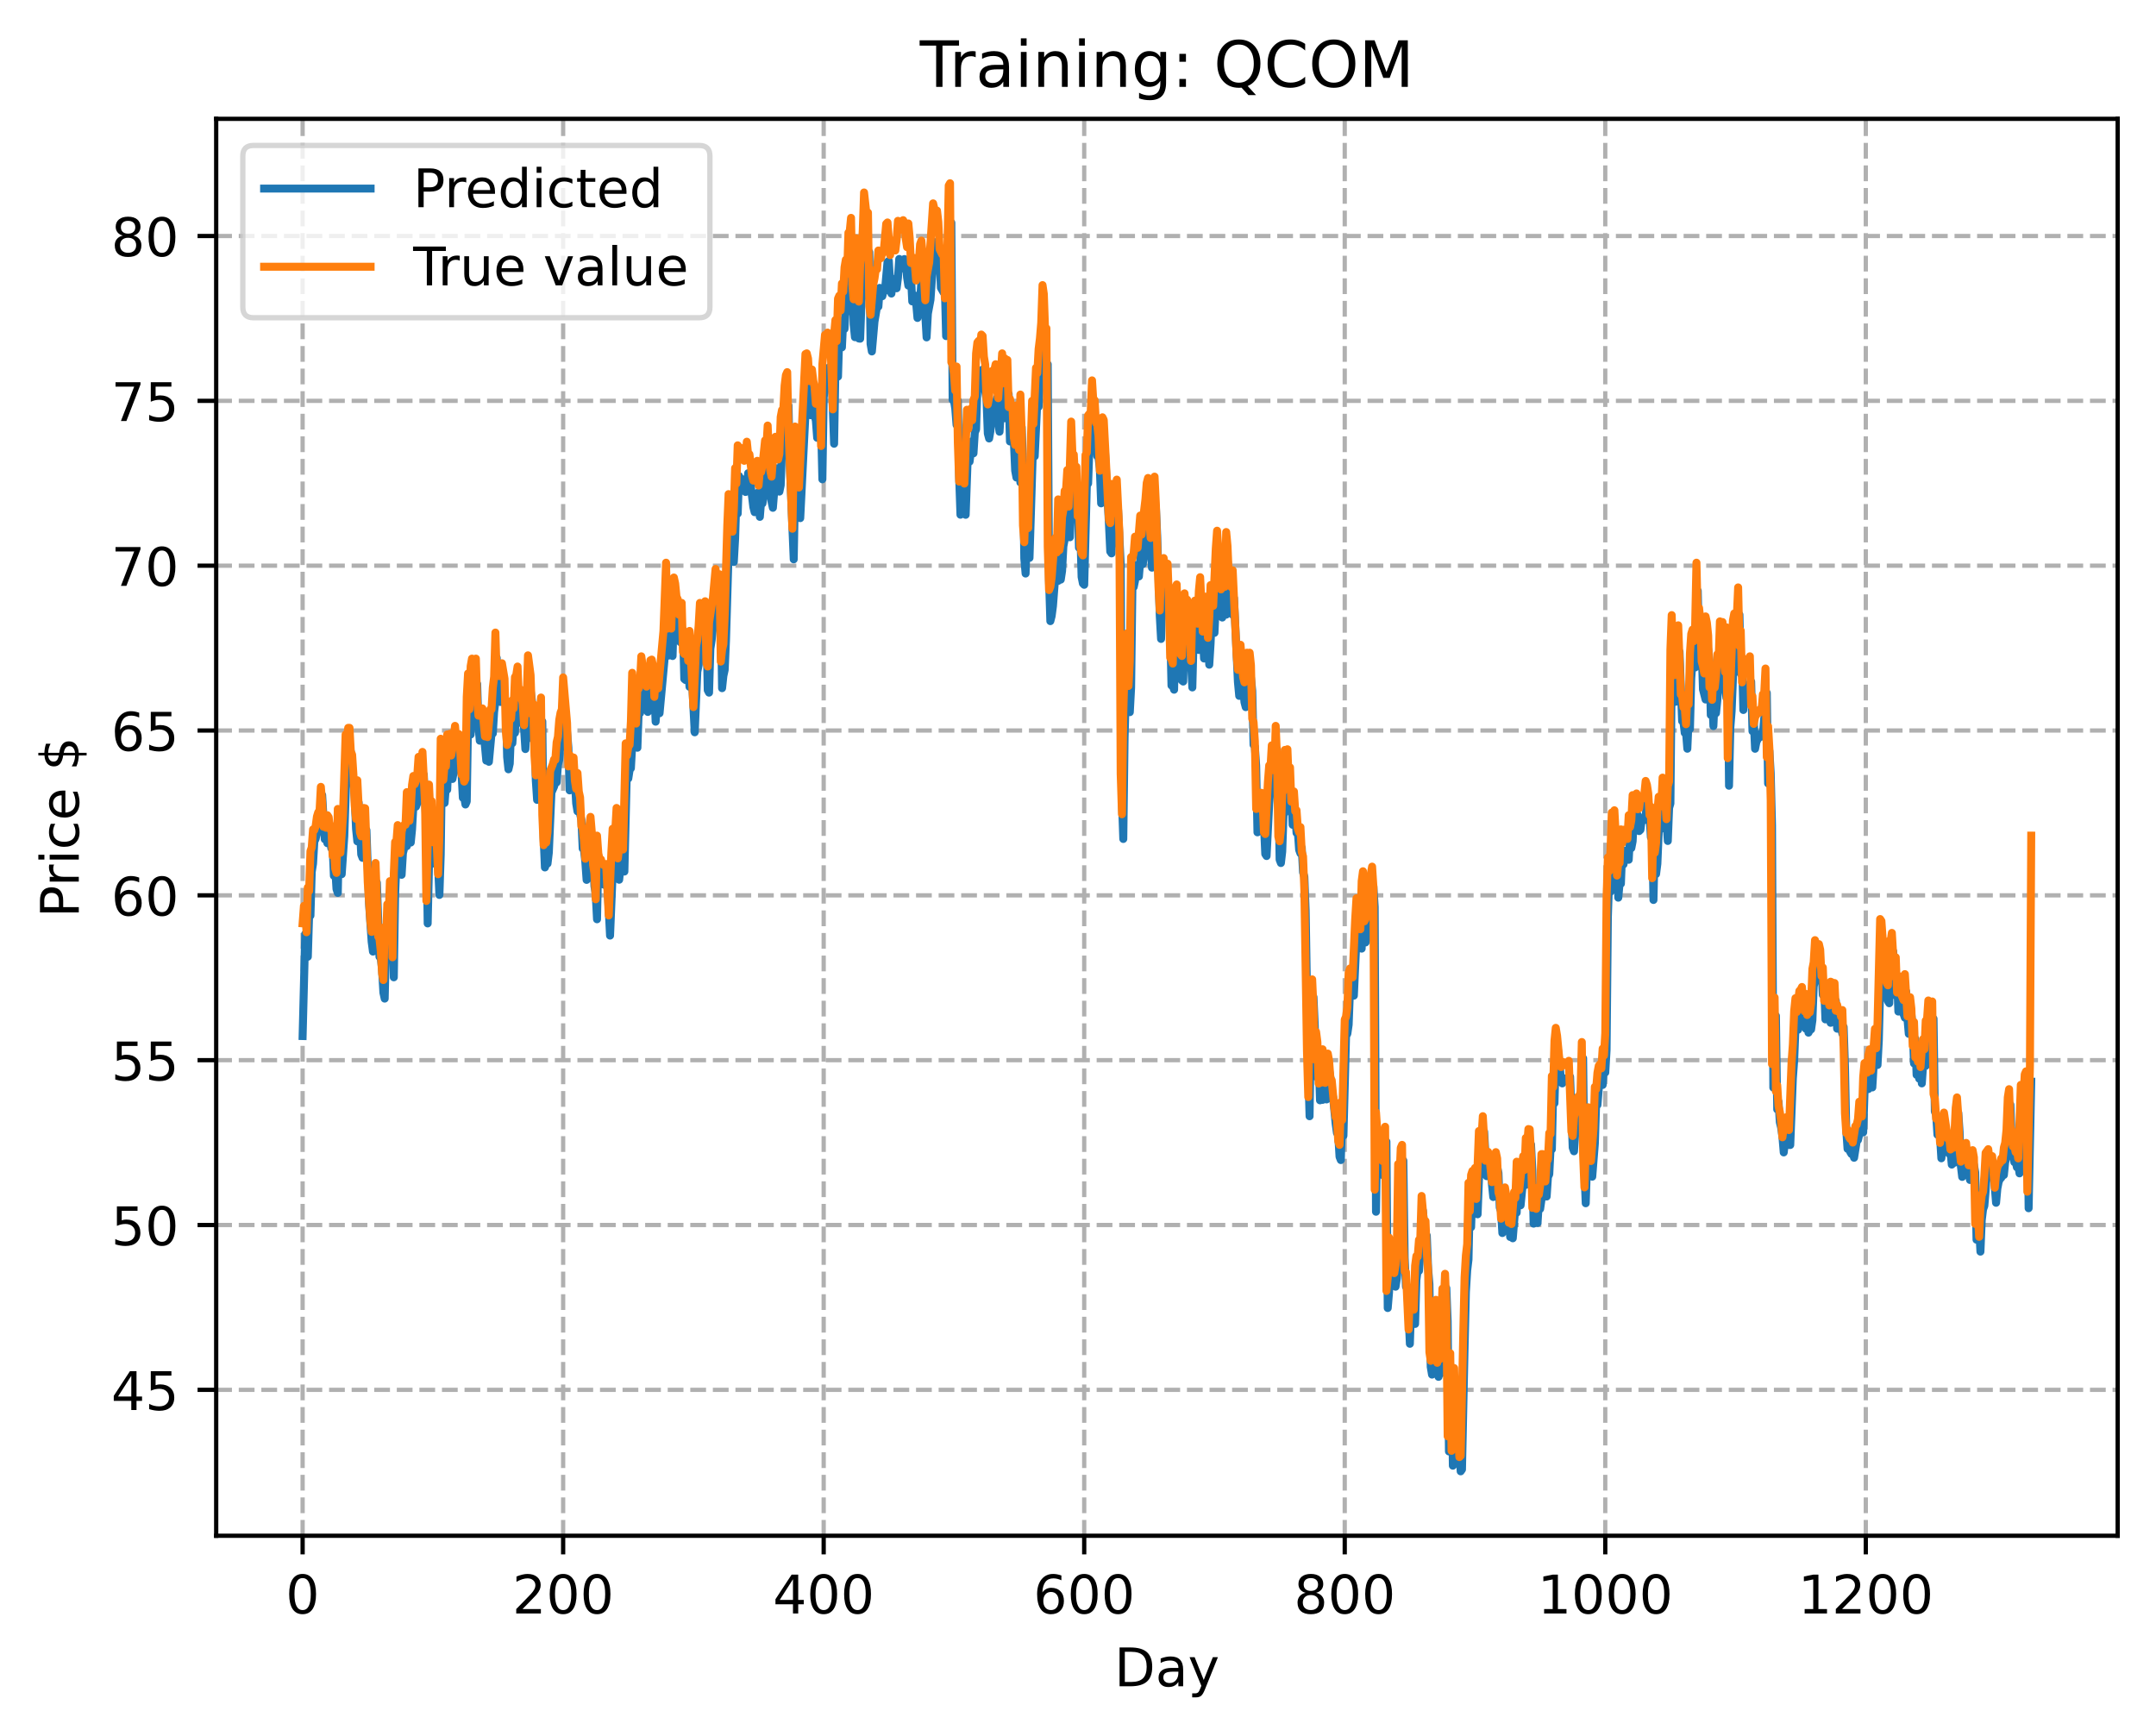 <?xml version="1.0" encoding="utf-8" standalone="no"?>
<!DOCTYPE svg PUBLIC "-//W3C//DTD SVG 1.1//EN"
  "http://www.w3.org/Graphics/SVG/1.1/DTD/svg11.dtd">
<!-- Created with matplotlib (https://matplotlib.org/) -->
<svg height="325.986pt" version="1.1" viewBox="0 0 404.923 325.986" width="404.923pt" xmlns="http://www.w3.org/2000/svg" xmlns:xlink="http://www.w3.org/1999/xlink">
 <defs>
  <style type="text/css">
*{stroke-linecap:butt;stroke-linejoin:round;}
  </style>
 </defs>
 <g id="figure_1">
  <g id="patch_1">
   <path d="M 0 325.986 
L 404.923 325.986 
L 404.923 0 
L 0 0 
z
" style="fill:#ffffff;"/>
  </g>
  <g id="axes_1">
   <g id="patch_2">
    <path d="M 40.603 288.43 
L 397.723 288.43 
L 397.723 22.318 
L 40.603 22.318 
z
" style="fill:#ffffff;"/>
   </g>
   <g id="matplotlib.axis_1">
    <g id="xtick_1">
     <g id="line2d_1">
      <path clip-path="url(#p974b7dec66)" d="M 56.836 288.43 
L 56.836 22.318 
" style="fill:none;stroke:#b0b0b0;stroke-dasharray:2.96,1.28;stroke-dashoffset:0;stroke-width:0.8;"/>
     </g>
     <g id="line2d_2">
      <defs>
       <path d="M 0 0 
L 0 3.5 
" id="mbdec8a4f18" style="stroke:#000000;stroke-width:0.8;"/>
      </defs>
      <g>
       <use style="stroke:#000000;stroke-width:0.8;" x="56.836" xlink:href="#mbdec8a4f18" y="288.43"/>
      </g>
     </g>
     <g id="text_1">
      <!-- 0 -->
      <defs>
       <path d="M 31.781 66.406 
Q 24.172 66.406 20.328 58.906 
Q 16.5 51.422 16.5 36.375 
Q 16.5 21.391 20.328 13.891 
Q 24.172 6.391 31.781 6.391 
Q 39.453 6.391 43.281 13.891 
Q 47.125 21.391 47.125 36.375 
Q 47.125 51.422 43.281 58.906 
Q 39.453 66.406 31.781 66.406 
z
M 31.781 74.219 
Q 44.047 74.219 50.516 64.516 
Q 56.984 54.828 56.984 36.375 
Q 56.984 17.969 50.516 8.266 
Q 44.047 -1.422 31.781 -1.422 
Q 19.531 -1.422 13.062 8.266 
Q 6.594 17.969 6.594 36.375 
Q 6.594 54.828 13.062 64.516 
Q 19.531 74.219 31.781 74.219 
z
" id="DejaVuSans-48"/>
      </defs>
      <g transform="translate(53.655 303.029)scale(0.1 -0.1)">
       <use xlink:href="#DejaVuSans-48"/>
      </g>
     </g>
    </g>
    <g id="xtick_2">
     <g id="line2d_3">
      <path clip-path="url(#p974b7dec66)" d="M 105.766 288.43 
L 105.766 22.318 
" style="fill:none;stroke:#b0b0b0;stroke-dasharray:2.96,1.28;stroke-dashoffset:0;stroke-width:0.8;"/>
     </g>
     <g id="line2d_4">
      <g>
       <use style="stroke:#000000;stroke-width:0.8;" x="105.766" xlink:href="#mbdec8a4f18" y="288.43"/>
      </g>
     </g>
     <g id="text_2">
      <!-- 200 -->
      <defs>
       <path d="M 19.188 8.297 
L 53.609 8.297 
L 53.609 0 
L 7.328 0 
L 7.328 8.297 
Q 12.938 14.109 22.625 23.891 
Q 32.328 33.688 34.812 36.531 
Q 39.547 41.844 41.422 45.531 
Q 43.312 49.219 43.312 52.781 
Q 43.312 58.594 39.234 62.25 
Q 35.156 65.922 28.609 65.922 
Q 23.969 65.922 18.812 64.312 
Q 13.672 62.703 7.812 59.422 
L 7.812 69.391 
Q 13.766 71.781 18.938 73 
Q 24.125 74.219 28.422 74.219 
Q 39.75 74.219 46.484 68.547 
Q 53.219 62.891 53.219 53.422 
Q 53.219 48.922 51.531 44.891 
Q 49.859 40.875 45.406 35.406 
Q 44.188 33.984 37.641 27.219 
Q 31.109 20.453 19.188 8.297 
z
" id="DejaVuSans-50"/>
      </defs>
      <g transform="translate(96.223 303.029)scale(0.1 -0.1)">
       <use xlink:href="#DejaVuSans-50"/>
       <use x="63.623" xlink:href="#DejaVuSans-48"/>
       <use x="127.246" xlink:href="#DejaVuSans-48"/>
      </g>
     </g>
    </g>
    <g id="xtick_3">
     <g id="line2d_5">
      <path clip-path="url(#p974b7dec66)" d="M 154.697 288.43 
L 154.697 22.318 
" style="fill:none;stroke:#b0b0b0;stroke-dasharray:2.96,1.28;stroke-dashoffset:0;stroke-width:0.8;"/>
     </g>
     <g id="line2d_6">
      <g>
       <use style="stroke:#000000;stroke-width:0.8;" x="154.697" xlink:href="#mbdec8a4f18" y="288.43"/>
      </g>
     </g>
     <g id="text_3">
      <!-- 400 -->
      <defs>
       <path d="M 37.797 64.312 
L 12.891 25.391 
L 37.797 25.391 
z
M 35.203 72.906 
L 47.609 72.906 
L 47.609 25.391 
L 58.016 25.391 
L 58.016 17.188 
L 47.609 17.188 
L 47.609 0 
L 37.797 0 
L 37.797 17.188 
L 4.891 17.188 
L 4.891 26.703 
z
" id="DejaVuSans-52"/>
      </defs>
      <g transform="translate(145.153 303.029)scale(0.1 -0.1)">
       <use xlink:href="#DejaVuSans-52"/>
       <use x="63.623" xlink:href="#DejaVuSans-48"/>
       <use x="127.246" xlink:href="#DejaVuSans-48"/>
      </g>
     </g>
    </g>
    <g id="xtick_4">
     <g id="line2d_7">
      <path clip-path="url(#p974b7dec66)" d="M 203.628 288.43 
L 203.628 22.318 
" style="fill:none;stroke:#b0b0b0;stroke-dasharray:2.96,1.28;stroke-dashoffset:0;stroke-width:0.8;"/>
     </g>
     <g id="line2d_8">
      <g>
       <use style="stroke:#000000;stroke-width:0.8;" x="203.628" xlink:href="#mbdec8a4f18" y="288.43"/>
      </g>
     </g>
     <g id="text_4">
      <!-- 600 -->
      <defs>
       <path d="M 33.016 40.375 
Q 26.375 40.375 22.484 35.828 
Q 18.609 31.297 18.609 23.391 
Q 18.609 15.531 22.484 10.953 
Q 26.375 6.391 33.016 6.391 
Q 39.656 6.391 43.531 10.953 
Q 47.406 15.531 47.406 23.391 
Q 47.406 31.297 43.531 35.828 
Q 39.656 40.375 33.016 40.375 
z
M 52.594 71.297 
L 52.594 62.312 
Q 48.875 64.062 45.094 64.984 
Q 41.312 65.922 37.594 65.922 
Q 27.828 65.922 22.672 59.328 
Q 17.531 52.734 16.797 39.406 
Q 19.672 43.656 24.016 45.922 
Q 28.375 48.188 33.594 48.188 
Q 44.578 48.188 50.953 41.516 
Q 57.328 34.859 57.328 23.391 
Q 57.328 12.156 50.688 5.359 
Q 44.047 -1.422 33.016 -1.422 
Q 20.359 -1.422 13.672 8.266 
Q 6.984 17.969 6.984 36.375 
Q 6.984 53.656 15.188 63.938 
Q 23.391 74.219 37.203 74.219 
Q 40.922 74.219 44.703 73.484 
Q 48.484 72.75 52.594 71.297 
z
" id="DejaVuSans-54"/>
      </defs>
      <g transform="translate(194.084 303.029)scale(0.1 -0.1)">
       <use xlink:href="#DejaVuSans-54"/>
       <use x="63.623" xlink:href="#DejaVuSans-48"/>
       <use x="127.246" xlink:href="#DejaVuSans-48"/>
      </g>
     </g>
    </g>
    <g id="xtick_5">
     <g id="line2d_9">
      <path clip-path="url(#p974b7dec66)" d="M 252.558 288.43 
L 252.558 22.318 
" style="fill:none;stroke:#b0b0b0;stroke-dasharray:2.96,1.28;stroke-dashoffset:0;stroke-width:0.8;"/>
     </g>
     <g id="line2d_10">
      <g>
       <use style="stroke:#000000;stroke-width:0.8;" x="252.558" xlink:href="#mbdec8a4f18" y="288.43"/>
      </g>
     </g>
     <g id="text_5">
      <!-- 800 -->
      <defs>
       <path d="M 31.781 34.625 
Q 24.75 34.625 20.719 30.859 
Q 16.703 27.094 16.703 20.516 
Q 16.703 13.922 20.719 10.156 
Q 24.75 6.391 31.781 6.391 
Q 38.812 6.391 42.859 10.172 
Q 46.922 13.969 46.922 20.516 
Q 46.922 27.094 42.891 30.859 
Q 38.875 34.625 31.781 34.625 
z
M 21.922 38.812 
Q 15.578 40.375 12.031 44.719 
Q 8.5 49.078 8.5 55.328 
Q 8.5 64.062 14.719 69.141 
Q 20.953 74.219 31.781 74.219 
Q 42.672 74.219 48.875 69.141 
Q 55.078 64.062 55.078 55.328 
Q 55.078 49.078 51.531 44.719 
Q 48 40.375 41.703 38.812 
Q 48.828 37.156 52.797 32.312 
Q 56.781 27.484 56.781 20.516 
Q 56.781 9.906 50.312 4.234 
Q 43.844 -1.422 31.781 -1.422 
Q 19.734 -1.422 13.25 4.234 
Q 6.781 9.906 6.781 20.516 
Q 6.781 27.484 10.781 32.312 
Q 14.797 37.156 21.922 38.812 
z
M 18.312 54.391 
Q 18.312 48.734 21.844 45.562 
Q 25.391 42.391 31.781 42.391 
Q 38.141 42.391 41.719 45.562 
Q 45.312 48.734 45.312 54.391 
Q 45.312 60.062 41.719 63.234 
Q 38.141 66.406 31.781 66.406 
Q 25.391 66.406 21.844 63.234 
Q 18.312 60.062 18.312 54.391 
z
" id="DejaVuSans-56"/>
      </defs>
      <g transform="translate(243.015 303.029)scale(0.1 -0.1)">
       <use xlink:href="#DejaVuSans-56"/>
       <use x="63.623" xlink:href="#DejaVuSans-48"/>
       <use x="127.246" xlink:href="#DejaVuSans-48"/>
      </g>
     </g>
    </g>
    <g id="xtick_6">
     <g id="line2d_11">
      <path clip-path="url(#p974b7dec66)" d="M 301.489 288.43 
L 301.489 22.318 
" style="fill:none;stroke:#b0b0b0;stroke-dasharray:2.96,1.28;stroke-dashoffset:0;stroke-width:0.8;"/>
     </g>
     <g id="line2d_12">
      <g>
       <use style="stroke:#000000;stroke-width:0.8;" x="301.489" xlink:href="#mbdec8a4f18" y="288.43"/>
      </g>
     </g>
     <g id="text_6">
      <!-- 1000 -->
      <defs>
       <path d="M 12.406 8.297 
L 28.516 8.297 
L 28.516 63.922 
L 10.984 60.406 
L 10.984 69.391 
L 28.422 72.906 
L 38.281 72.906 
L 38.281 8.297 
L 54.391 8.297 
L 54.391 0 
L 12.406 0 
z
" id="DejaVuSans-49"/>
      </defs>
      <g transform="translate(288.764 303.029)scale(0.1 -0.1)">
       <use xlink:href="#DejaVuSans-49"/>
       <use x="63.623" xlink:href="#DejaVuSans-48"/>
       <use x="127.246" xlink:href="#DejaVuSans-48"/>
       <use x="190.869" xlink:href="#DejaVuSans-48"/>
      </g>
     </g>
    </g>
    <g id="xtick_7">
     <g id="line2d_13">
      <path clip-path="url(#p974b7dec66)" d="M 350.419 288.43 
L 350.419 22.318 
" style="fill:none;stroke:#b0b0b0;stroke-dasharray:2.96,1.28;stroke-dashoffset:0;stroke-width:0.8;"/>
     </g>
     <g id="line2d_14">
      <g>
       <use style="stroke:#000000;stroke-width:0.8;" x="350.419" xlink:href="#mbdec8a4f18" y="288.43"/>
      </g>
     </g>
     <g id="text_7">
      <!-- 1200 -->
      <g transform="translate(337.694 303.029)scale(0.1 -0.1)">
       <use xlink:href="#DejaVuSans-49"/>
       <use x="63.623" xlink:href="#DejaVuSans-50"/>
       <use x="127.246" xlink:href="#DejaVuSans-48"/>
       <use x="190.869" xlink:href="#DejaVuSans-48"/>
      </g>
     </g>
    </g>
    <g id="text_8">
     <!-- Day -->
     <defs>
      <path d="M 19.672 64.797 
L 19.672 8.109 
L 31.594 8.109 
Q 46.688 8.109 53.688 14.938 
Q 60.688 21.781 60.688 36.531 
Q 60.688 51.172 53.688 57.984 
Q 46.688 64.797 31.594 64.797 
z
M 9.812 72.906 
L 30.078 72.906 
Q 51.266 72.906 61.172 64.094 
Q 71.094 55.281 71.094 36.531 
Q 71.094 17.672 61.125 8.828 
Q 51.172 0 30.078 0 
L 9.812 0 
z
" id="DejaVuSans-68"/>
      <path d="M 34.281 27.484 
Q 23.391 27.484 19.188 25 
Q 14.984 22.516 14.984 16.5 
Q 14.984 11.719 18.141 8.906 
Q 21.297 6.109 26.703 6.109 
Q 34.188 6.109 38.703 11.406 
Q 43.219 16.703 43.219 25.484 
L 43.219 27.484 
z
M 52.203 31.203 
L 52.203 0 
L 43.219 0 
L 43.219 8.297 
Q 40.141 3.328 35.547 0.953 
Q 30.953 -1.422 24.312 -1.422 
Q 15.922 -1.422 10.953 3.297 
Q 6 8.016 6 15.922 
Q 6 25.141 12.172 29.828 
Q 18.359 34.516 30.609 34.516 
L 43.219 34.516 
L 43.219 35.406 
Q 43.219 41.609 39.141 45 
Q 35.062 48.391 27.688 48.391 
Q 23 48.391 18.547 47.266 
Q 14.109 46.141 10.016 43.891 
L 10.016 52.203 
Q 14.938 54.109 19.578 55.047 
Q 24.219 56 28.609 56 
Q 40.484 56 46.344 49.844 
Q 52.203 43.703 52.203 31.203 
z
" id="DejaVuSans-97"/>
      <path d="M 32.172 -5.078 
Q 28.375 -14.844 24.75 -17.812 
Q 21.141 -20.797 15.094 -20.797 
L 7.906 -20.797 
L 7.906 -13.281 
L 13.188 -13.281 
Q 16.891 -13.281 18.938 -11.516 
Q 21 -9.766 23.484 -3.219 
L 25.094 0.875 
L 2.984 54.688 
L 12.5 54.688 
L 29.594 11.922 
L 46.688 54.688 
L 56.203 54.688 
z
" id="DejaVuSans-121"/>
     </defs>
     <g transform="translate(209.29 316.707)scale(0.1 -0.1)">
      <use xlink:href="#DejaVuSans-68"/>
      <use x="77.002" xlink:href="#DejaVuSans-97"/>
      <use x="138.281" xlink:href="#DejaVuSans-121"/>
     </g>
    </g>
   </g>
   <g id="matplotlib.axis_2">
    <g id="ytick_1">
     <g id="line2d_15">
      <path clip-path="url(#p974b7dec66)" d="M 40.603 261.026 
L 397.723 261.026 
" style="fill:none;stroke:#b0b0b0;stroke-dasharray:2.96,1.28;stroke-dashoffset:0;stroke-width:0.8;"/>
     </g>
     <g id="line2d_16">
      <defs>
       <path d="M 0 0 
L -3.5 0 
" id="mc40c9fe2ea" style="stroke:#000000;stroke-width:0.8;"/>
      </defs>
      <g>
       <use style="stroke:#000000;stroke-width:0.8;" x="40.603" xlink:href="#mc40c9fe2ea" y="261.026"/>
      </g>
     </g>
     <g id="text_9">
      <!-- 45 -->
      <defs>
       <path d="M 10.797 72.906 
L 49.516 72.906 
L 49.516 64.594 
L 19.828 64.594 
L 19.828 46.734 
Q 21.969 47.469 24.109 47.828 
Q 26.266 48.188 28.422 48.188 
Q 40.625 48.188 47.75 41.5 
Q 54.891 34.812 54.891 23.391 
Q 54.891 11.625 47.562 5.094 
Q 40.234 -1.422 26.906 -1.422 
Q 22.312 -1.422 17.547 -0.641 
Q 12.797 0.141 7.719 1.703 
L 7.719 11.625 
Q 12.109 9.234 16.797 8.062 
Q 21.484 6.891 26.703 6.891 
Q 35.156 6.891 40.078 11.328 
Q 45.016 15.766 45.016 23.391 
Q 45.016 31 40.078 35.438 
Q 35.156 39.891 26.703 39.891 
Q 22.75 39.891 18.812 39.016 
Q 14.891 38.141 10.797 36.281 
z
" id="DejaVuSans-53"/>
      </defs>
      <g transform="translate(20.878 264.825)scale(0.1 -0.1)">
       <use xlink:href="#DejaVuSans-52"/>
       <use x="63.623" xlink:href="#DejaVuSans-53"/>
      </g>
     </g>
    </g>
    <g id="ytick_2">
     <g id="line2d_17">
      <path clip-path="url(#p974b7dec66)" d="M 40.603 230.068 
L 397.723 230.068 
" style="fill:none;stroke:#b0b0b0;stroke-dasharray:2.96,1.28;stroke-dashoffset:0;stroke-width:0.8;"/>
     </g>
     <g id="line2d_18">
      <g>
       <use style="stroke:#000000;stroke-width:0.8;" x="40.603" xlink:href="#mc40c9fe2ea" y="230.068"/>
      </g>
     </g>
     <g id="text_10">
      <!-- 50 -->
      <g transform="translate(20.878 233.867)scale(0.1 -0.1)">
       <use xlink:href="#DejaVuSans-53"/>
       <use x="63.623" xlink:href="#DejaVuSans-48"/>
      </g>
     </g>
    </g>
    <g id="ytick_3">
     <g id="line2d_19">
      <path clip-path="url(#p974b7dec66)" d="M 40.603 199.11 
L 397.723 199.11 
" style="fill:none;stroke:#b0b0b0;stroke-dasharray:2.96,1.28;stroke-dashoffset:0;stroke-width:0.8;"/>
     </g>
     <g id="line2d_20">
      <g>
       <use style="stroke:#000000;stroke-width:0.8;" x="40.603" xlink:href="#mc40c9fe2ea" y="199.11"/>
      </g>
     </g>
     <g id="text_11">
      <!-- 55 -->
      <g transform="translate(20.878 202.909)scale(0.1 -0.1)">
       <use xlink:href="#DejaVuSans-53"/>
       <use x="63.623" xlink:href="#DejaVuSans-53"/>
      </g>
     </g>
    </g>
    <g id="ytick_4">
     <g id="line2d_21">
      <path clip-path="url(#p974b7dec66)" d="M 40.603 168.152 
L 397.723 168.152 
" style="fill:none;stroke:#b0b0b0;stroke-dasharray:2.96,1.28;stroke-dashoffset:0;stroke-width:0.8;"/>
     </g>
     <g id="line2d_22">
      <g>
       <use style="stroke:#000000;stroke-width:0.8;" x="40.603" xlink:href="#mc40c9fe2ea" y="168.152"/>
      </g>
     </g>
     <g id="text_12">
      <!-- 60 -->
      <g transform="translate(20.878 171.951)scale(0.1 -0.1)">
       <use xlink:href="#DejaVuSans-54"/>
       <use x="63.623" xlink:href="#DejaVuSans-48"/>
      </g>
     </g>
    </g>
    <g id="ytick_5">
     <g id="line2d_23">
      <path clip-path="url(#p974b7dec66)" d="M 40.603 137.194 
L 397.723 137.194 
" style="fill:none;stroke:#b0b0b0;stroke-dasharray:2.96,1.28;stroke-dashoffset:0;stroke-width:0.8;"/>
     </g>
     <g id="line2d_24">
      <g>
       <use style="stroke:#000000;stroke-width:0.8;" x="40.603" xlink:href="#mc40c9fe2ea" y="137.194"/>
      </g>
     </g>
     <g id="text_13">
      <!-- 65 -->
      <g transform="translate(20.878 140.994)scale(0.1 -0.1)">
       <use xlink:href="#DejaVuSans-54"/>
       <use x="63.623" xlink:href="#DejaVuSans-53"/>
      </g>
     </g>
    </g>
    <g id="ytick_6">
     <g id="line2d_25">
      <path clip-path="url(#p974b7dec66)" d="M 40.603 106.236 
L 397.723 106.236 
" style="fill:none;stroke:#b0b0b0;stroke-dasharray:2.96,1.28;stroke-dashoffset:0;stroke-width:0.8;"/>
     </g>
     <g id="line2d_26">
      <g>
       <use style="stroke:#000000;stroke-width:0.8;" x="40.603" xlink:href="#mc40c9fe2ea" y="106.236"/>
      </g>
     </g>
     <g id="text_14">
      <!-- 70 -->
      <defs>
       <path d="M 8.203 72.906 
L 55.078 72.906 
L 55.078 68.703 
L 28.609 0 
L 18.312 0 
L 43.219 64.594 
L 8.203 64.594 
z
" id="DejaVuSans-55"/>
      </defs>
      <g transform="translate(20.878 110.036)scale(0.1 -0.1)">
       <use xlink:href="#DejaVuSans-55"/>
       <use x="63.623" xlink:href="#DejaVuSans-48"/>
      </g>
     </g>
    </g>
    <g id="ytick_7">
     <g id="line2d_27">
      <path clip-path="url(#p974b7dec66)" d="M 40.603 75.279 
L 397.723 75.279 
" style="fill:none;stroke:#b0b0b0;stroke-dasharray:2.96,1.28;stroke-dashoffset:0;stroke-width:0.8;"/>
     </g>
     <g id="line2d_28">
      <g>
       <use style="stroke:#000000;stroke-width:0.8;" x="40.603" xlink:href="#mc40c9fe2ea" y="75.279"/>
      </g>
     </g>
     <g id="text_15">
      <!-- 75 -->
      <g transform="translate(20.878 79.078)scale(0.1 -0.1)">
       <use xlink:href="#DejaVuSans-55"/>
       <use x="63.623" xlink:href="#DejaVuSans-53"/>
      </g>
     </g>
    </g>
    <g id="ytick_8">
     <g id="line2d_29">
      <path clip-path="url(#p974b7dec66)" d="M 40.603 44.321 
L 397.723 44.321 
" style="fill:none;stroke:#b0b0b0;stroke-dasharray:2.96,1.28;stroke-dashoffset:0;stroke-width:0.8;"/>
     </g>
     <g id="line2d_30">
      <g>
       <use style="stroke:#000000;stroke-width:0.8;" x="40.603" xlink:href="#mc40c9fe2ea" y="44.321"/>
      </g>
     </g>
     <g id="text_16">
      <!-- 80 -->
      <g transform="translate(20.878 48.12)scale(0.1 -0.1)">
       <use xlink:href="#DejaVuSans-56"/>
       <use x="63.623" xlink:href="#DejaVuSans-48"/>
      </g>
     </g>
    </g>
    <g id="text_17">
     <!-- Price $ -->
     <defs>
      <path d="M 19.672 64.797 
L 19.672 37.406 
L 32.078 37.406 
Q 38.969 37.406 42.719 40.969 
Q 46.484 44.531 46.484 51.125 
Q 46.484 57.672 42.719 61.234 
Q 38.969 64.797 32.078 64.797 
z
M 9.812 72.906 
L 32.078 72.906 
Q 44.344 72.906 50.609 67.359 
Q 56.891 61.812 56.891 51.125 
Q 56.891 40.328 50.609 34.812 
Q 44.344 29.297 32.078 29.297 
L 19.672 29.297 
L 19.672 0 
L 9.812 0 
z
" id="DejaVuSans-80"/>
      <path d="M 41.109 46.297 
Q 39.594 47.172 37.812 47.578 
Q 36.031 48 33.891 48 
Q 26.266 48 22.188 43.047 
Q 18.109 38.094 18.109 28.812 
L 18.109 0 
L 9.078 0 
L 9.078 54.688 
L 18.109 54.688 
L 18.109 46.188 
Q 20.953 51.172 25.484 53.578 
Q 30.031 56 36.531 56 
Q 37.453 56 38.578 55.875 
Q 39.703 55.766 41.062 55.516 
z
" id="DejaVuSans-114"/>
      <path d="M 9.422 54.688 
L 18.406 54.688 
L 18.406 0 
L 9.422 0 
z
M 9.422 75.984 
L 18.406 75.984 
L 18.406 64.594 
L 9.422 64.594 
z
" id="DejaVuSans-105"/>
      <path d="M 48.781 52.594 
L 48.781 44.188 
Q 44.969 46.297 41.141 47.344 
Q 37.312 48.391 33.406 48.391 
Q 24.656 48.391 19.812 42.844 
Q 14.984 37.312 14.984 27.297 
Q 14.984 17.281 19.812 11.734 
Q 24.656 6.203 33.406 6.203 
Q 37.312 6.203 41.141 7.25 
Q 44.969 8.297 48.781 10.406 
L 48.781 2.094 
Q 45.016 0.344 40.984 -0.531 
Q 36.969 -1.422 32.422 -1.422 
Q 20.062 -1.422 12.781 6.344 
Q 5.516 14.109 5.516 27.297 
Q 5.516 40.672 12.859 48.328 
Q 20.219 56 33.016 56 
Q 37.156 56 41.109 55.141 
Q 45.062 54.297 48.781 52.594 
z
" id="DejaVuSans-99"/>
      <path d="M 56.203 29.594 
L 56.203 25.203 
L 14.891 25.203 
Q 15.484 15.922 20.484 11.062 
Q 25.484 6.203 34.422 6.203 
Q 39.594 6.203 44.453 7.469 
Q 49.312 8.734 54.109 11.281 
L 54.109 2.781 
Q 49.266 0.734 44.188 -0.344 
Q 39.109 -1.422 33.891 -1.422 
Q 20.797 -1.422 13.156 6.188 
Q 5.516 13.812 5.516 26.812 
Q 5.516 40.234 12.766 48.109 
Q 20.016 56 32.328 56 
Q 43.359 56 49.781 48.891 
Q 56.203 41.797 56.203 29.594 
z
M 47.219 32.234 
Q 47.125 39.594 43.094 43.984 
Q 39.062 48.391 32.422 48.391 
Q 24.906 48.391 20.391 44.141 
Q 15.875 39.891 15.188 32.172 
z
" id="DejaVuSans-101"/>
      <path id="DejaVuSans-32"/>
      <path d="M 33.797 -14.703 
L 28.906 -14.703 
L 28.859 0 
Q 23.734 0.094 18.609 1.188 
Q 13.484 2.297 8.297 4.5 
L 8.297 13.281 
Q 13.281 10.156 18.375 8.562 
Q 23.484 6.984 28.906 6.938 
L 28.906 29.203 
Q 18.109 30.953 13.203 35.156 
Q 8.297 39.359 8.297 46.688 
Q 8.297 54.641 13.625 59.219 
Q 18.953 63.812 28.906 64.5 
L 28.906 75.984 
L 33.797 75.984 
L 33.797 64.656 
Q 38.328 64.453 42.578 63.688 
Q 46.828 62.938 50.875 61.625 
L 50.875 53.078 
Q 46.828 55.125 42.547 56.25 
Q 38.281 57.375 33.797 57.562 
L 33.797 36.719 
Q 44.875 35.016 50.094 30.609 
Q 55.328 26.219 55.328 18.609 
Q 55.328 10.359 49.781 5.594 
Q 44.234 0.828 33.797 0.094 
z
M 28.906 37.594 
L 28.906 57.625 
Q 23.25 56.984 20.266 54.391 
Q 17.281 51.812 17.281 47.516 
Q 17.281 43.312 20.031 40.969 
Q 22.797 38.625 28.906 37.594 
z
M 33.797 28.219 
L 33.797 7.078 
Q 39.984 7.906 43.141 10.594 
Q 46.297 13.281 46.297 17.672 
Q 46.297 21.969 43.281 24.5 
Q 40.281 27.047 33.797 28.219 
z
" id="DejaVuSans-36"/>
     </defs>
     <g transform="translate(14.798 172.342)rotate(-90)scale(0.1 -0.1)">
      <use xlink:href="#DejaVuSans-80"/>
      <use x="58.553" xlink:href="#DejaVuSans-114"/>
      <use x="99.666" xlink:href="#DejaVuSans-105"/>
      <use x="127.449" xlink:href="#DejaVuSans-99"/>
      <use x="182.43" xlink:href="#DejaVuSans-101"/>
      <use x="243.953" xlink:href="#DejaVuSans-32"/>
      <use x="275.74" xlink:href="#DejaVuSans-36"/>
     </g>
    </g>
   </g>
   <g id="line2d_31">
    <path clip-path="url(#p974b7dec66)" d="M 56.836 194.584 
L 57.325 175.408 
L 57.57 175.34 
L 57.814 179.689 
L 58.059 171.618 
L 58.304 171.96 
L 58.548 163.746 
L 58.793 162.201 
L 59.038 158.035 
L 59.282 157.548 
L 59.527 156.384 
L 59.772 154.472 
L 60.016 153.638 
L 60.261 153.478 
L 60.506 149.332 
L 60.995 157.621 
L 61.24 157.323 
L 61.484 158.363 
L 61.729 156.297 
L 61.974 156.921 
L 62.218 159.302 
L 62.463 158.78 
L 62.708 164.489 
L 62.952 162.93 
L 63.197 166.961 
L 63.441 167.7 
L 63.686 155.788 
L 64.175 164.186 
L 64.665 157.026 
L 65.154 142.187 
L 65.399 142.734 
L 65.643 141.08 
L 65.888 141.152 
L 66.133 145.723 
L 66.377 146.15 
L 66.622 149.818 
L 66.867 155.643 
L 67.111 158.017 
L 67.356 150.715 
L 67.845 160.487 
L 68.09 161.117 
L 68.335 159.349 
L 68.579 155.768 
L 68.824 155.923 
L 69.313 169.721 
L 69.802 176.87 
L 70.047 178.719 
L 70.292 176.204 
L 70.781 165.771 
L 71.27 179.694 
L 71.515 179.927 
L 71.76 182.147 
L 72.004 186.426 
L 72.249 187.551 
L 72.494 177.572 
L 72.738 180.334 
L 72.983 173.392 
L 73.228 176.152 
L 73.472 169.179 
L 73.717 169.613 
L 73.962 183.553 
L 74.206 168.108 
L 74.451 162.094 
L 74.696 162.16 
L 74.94 158.997 
L 75.429 164.301 
L 75.674 160.23 
L 75.919 159.253 
L 76.163 158.941 
L 76.408 158.918 
L 76.653 152.82 
L 76.897 156.84 
L 77.142 158.244 
L 77.387 155.771 
L 77.631 151.504 
L 77.876 149.901 
L 78.121 151.506 
L 78.365 150.854 
L 78.61 149.854 
L 78.855 146.352 
L 79.099 148.55 
L 79.344 148.054 
L 79.589 145.482 
L 80.078 155.334 
L 80.323 173.433 
L 80.812 151.418 
L 81.056 156.514 
L 81.301 154.549 
L 81.546 162.196 
L 81.79 160.309 
L 82.035 162.267 
L 82.28 162.744 
L 82.524 168.08 
L 82.769 160.528 
L 83.014 142.836 
L 83.258 144.909 
L 83.503 150.809 
L 83.748 147.59 
L 83.992 148.319 
L 84.237 142.28 
L 84.482 143.061 
L 84.726 142.248 
L 84.971 146.302 
L 85.216 144.99 
L 85.705 140.701 
L 85.95 143.547 
L 86.194 143.566 
L 86.439 142.258 
L 86.684 145.244 
L 86.928 149.838 
L 87.173 149.646 
L 87.417 151.095 
L 87.662 150.523 
L 87.907 135.479 
L 88.151 131.138 
L 88.396 137.96 
L 88.641 129.832 
L 88.885 128.411 
L 89.13 132.488 
L 89.619 128.476 
L 89.864 136.426 
L 90.109 139.114 
L 90.353 138.457 
L 90.598 139.123 
L 90.843 137.589 
L 91.332 142.855 
L 91.577 142.087 
L 91.821 143.076 
L 92.311 137.756 
L 92.555 137.76 
L 92.8 133.707 
L 93.044 131.684 
L 93.289 123.556 
L 93.534 131.707 
L 93.778 130.887 
L 94.023 131.842 
L 94.268 131.431 
L 94.512 129.311 
L 95.002 132.233 
L 95.246 142.178 
L 95.491 144.484 
L 95.736 143.422 
L 95.98 137.156 
L 96.225 139.584 
L 96.47 136.008 
L 96.714 137.647 
L 96.959 131.745 
L 97.204 131.422 
L 97.448 129.821 
L 97.693 135.73 
L 97.938 134.138 
L 98.427 136.824 
L 98.672 140.682 
L 98.916 136.338 
L 99.161 135.801 
L 99.405 127.714 
L 99.895 131.558 
L 100.139 138.878 
L 100.384 136.802 
L 100.629 146.529 
L 100.873 150.228 
L 101.118 148.2 
L 101.852 135.503 
L 102.097 157.35 
L 102.341 162.917 
L 102.586 162.185 
L 102.831 162.192 
L 103.075 160.134 
L 103.565 148.854 
L 104.054 147.744 
L 104.299 146.834 
L 104.543 146.944 
L 104.788 143.662 
L 105.032 142.67 
L 105.277 139.57 
L 105.522 138.264 
L 105.766 137.694 
L 106.011 131.821 
L 106.745 140.366 
L 106.99 148.444 
L 107.234 146.114 
L 107.479 147.327 
L 107.968 146.545 
L 108.213 150.883 
L 108.458 152.373 
L 108.702 149.366 
L 108.947 152.869 
L 109.192 153.974 
L 109.436 159.371 
L 109.681 159.62 
L 109.926 161.837 
L 110.17 165.256 
L 110.415 159.945 
L 110.66 163.513 
L 110.904 159.233 
L 111.149 157.365 
L 111.393 160.352 
L 111.638 166.415 
L 111.883 167.877 
L 112.127 172.651 
L 112.372 160.767 
L 112.617 164.326 
L 112.861 165.481 
L 113.106 165.286 
L 113.351 166.116 
L 113.84 166.313 
L 114.085 166.061 
L 114.574 175.717 
L 115.063 163.871 
L 115.308 159.466 
L 115.553 164.092 
L 116.042 155.711 
L 116.287 165.227 
L 116.531 162.993 
L 116.776 158.386 
L 117.02 157.862 
L 117.265 163.691 
L 117.754 143.866 
L 117.999 146.224 
L 118.244 144.613 
L 118.488 144.294 
L 118.733 139.971 
L 118.978 130.887 
L 119.712 140.436 
L 119.956 133.426 
L 120.201 133.944 
L 120.446 132.758 
L 120.69 127.953 
L 120.935 129.788 
L 121.18 129.805 
L 121.424 130.127 
L 121.669 133.711 
L 121.914 131.31 
L 122.158 132.148 
L 122.403 128.68 
L 122.648 128.608 
L 122.892 129.83 
L 123.137 135.543 
L 123.381 132.159 
L 123.626 131.258 
L 123.871 133.956 
L 124.849 123.381 
L 125.339 110.774 
L 125.583 123.123 
L 125.828 118.691 
L 126.073 120.165 
L 126.317 123.208 
L 126.562 114.929 
L 126.807 113.65 
L 127.051 114.775 
L 127.296 117.267 
L 127.541 117.852 
L 127.785 120.611 
L 128.03 119.059 
L 128.275 118.336 
L 128.519 127.519 
L 128.764 127.718 
L 129.253 125.397 
L 129.498 128.995 
L 129.742 123.317 
L 130.476 137.535 
L 130.966 126.144 
L 131.21 124.936 
L 131.455 122.428 
L 131.7 118.169 
L 131.944 119.261 
L 132.189 121.129 
L 132.434 118.842 
L 132.678 117.94 
L 132.923 129.628 
L 133.168 130.086 
L 133.412 121.839 
L 133.657 120.224 
L 133.902 117.865 
L 134.146 117.214 
L 134.636 112.009 
L 134.88 114.16 
L 135.125 117.603 
L 135.369 113.07 
L 135.614 129.248 
L 135.859 126.941 
L 136.103 125.824 
L 136.348 120.332 
L 136.837 103.918 
L 137.082 98.219 
L 137.327 99.783 
L 137.571 100.462 
L 137.816 105.551 
L 138.061 101.198 
L 138.305 93.576 
L 138.55 96.458 
L 138.795 89.393 
L 139.039 90.029 
L 139.284 89.95 
L 140.018 92.399 
L 140.263 92.067 
L 140.507 88.872 
L 140.752 91.365 
L 140.996 91.223 
L 141.486 95.239 
L 141.73 96.194 
L 142.464 92.423 
L 142.709 97.074 
L 142.954 94.003 
L 143.198 94.555 
L 143.443 93.209 
L 143.932 88.587 
L 144.177 90.021 
L 144.422 85.855 
L 144.666 91.594 
L 144.911 94.264 
L 145.156 95.373 
L 145.645 89.321 
L 145.89 87.95 
L 146.134 88.308 
L 146.379 92.331 
L 146.624 91.132 
L 146.868 84.283 
L 147.113 83.074 
L 147.357 83.04 
L 147.602 78.59 
L 147.847 76.697 
L 148.091 76.171 
L 148.336 87.291 
L 149.07 105.05 
L 149.315 91.886 
L 149.559 85.991 
L 150.049 96.631 
L 150.293 97.314 
L 151.517 72.752 
L 151.761 72.706 
L 152.006 73.725 
L 152.251 77.982 
L 152.74 75.768 
L 152.984 77.933 
L 153.229 79.007 
L 153.474 82.226 
L 154.208 79.749 
L 154.452 90.018 
L 154.697 74.731 
L 155.186 69.419 
L 155.431 70.775 
L 155.676 69.012 
L 155.92 71.28 
L 156.165 69.642 
L 156.654 83.34 
L 156.899 69.278 
L 157.144 66.71 
L 157.388 70.728 
L 157.633 62.762 
L 157.878 62.463 
L 158.122 65.241 
L 158.367 60.111 
L 158.612 61.774 
L 158.856 57.188 
L 159.101 55.905 
L 159.345 58.478 
L 159.59 50.849 
L 159.835 50.625 
L 160.079 48.173 
L 160.324 60.934 
L 160.569 63.329 
L 161.058 51.865 
L 161.303 63.575 
L 161.547 63.611 
L 161.792 56.687 
L 162.037 54.566 
L 162.281 50.376 
L 162.526 43.413 
L 163.015 47.953 
L 163.26 47.346 
L 163.505 64.604 
L 163.749 66.007 
L 164.239 60.409 
L 164.728 57.505 
L 164.972 57.586 
L 165.217 54.071 
L 165.462 55.64 
L 165.706 55.634 
L 165.951 54.538 
L 166.196 54.637 
L 166.685 49.214 
L 166.93 49.003 
L 167.174 53.004 
L 167.419 55.133 
L 167.664 52.635 
L 167.908 52.386 
L 168.398 54.142 
L 168.642 52.212 
L 168.887 48.636 
L 169.132 50.156 
L 169.376 50.408 
L 169.621 48.785 
L 169.866 48.654 
L 170.11 49.106 
L 170.355 52.081 
L 170.6 53.638 
L 170.844 49.204 
L 171.089 51.882 
L 171.333 56.612 
L 171.578 56.331 
L 171.823 55.501 
L 172.067 56.939 
L 172.312 59.715 
L 172.557 56.504 
L 172.801 56.443 
L 173.046 52.924 
L 173.291 52.32 
L 173.535 54.963 
L 174.025 63.366 
L 174.269 58.898 
L 174.759 56.276 
L 175.493 45.458 
L 175.982 47.586 
L 176.227 46.931 
L 176.471 48.933 
L 176.716 54.055 
L 177.205 54.912 
L 177.45 53.783 
L 177.694 63.126 
L 177.939 55.12 
L 178.184 53.445 
L 178.428 42.117 
L 178.673 41.836 
L 178.918 75.117 
L 179.162 75.161 
L 179.407 76.723 
L 179.652 79.803 
L 179.896 75.264 
L 180.141 89.627 
L 180.386 96.671 
L 180.63 92.012 
L 180.875 95.141 
L 181.12 94.162 
L 181.364 96.687 
L 181.854 82.937 
L 182.098 86.703 
L 182.588 82.86 
L 182.832 85.142 
L 183.077 81.244 
L 183.321 80.639 
L 183.566 72.631 
L 183.811 70.735 
L 184.055 70.471 
L 184.3 72.014 
L 184.545 69.405 
L 184.789 69.69 
L 185.034 73.536 
L 185.279 75.021 
L 185.523 81.409 
L 185.768 82.351 
L 186.013 80.937 
L 186.257 76.558 
L 186.502 76.016 
L 186.747 76.42 
L 186.991 75.848 
L 187.236 74.751 
L 187.481 79.574 
L 187.725 81.08 
L 187.97 77.167 
L 188.215 76.467 
L 188.459 72.71 
L 188.704 78.553 
L 188.948 73.694 
L 189.193 76.582 
L 189.438 73.993 
L 189.682 82.915 
L 189.927 81.179 
L 190.172 82.622 
L 190.416 82.914 
L 190.661 88.392 
L 190.906 89.689 
L 191.15 82.238 
L 191.395 83.197 
L 191.64 90.613 
L 191.884 80.225 
L 192.129 87.211 
L 192.374 104.872 
L 192.618 107.717 
L 192.863 100.507 
L 193.108 104.563 
L 193.352 104.783 
L 194.086 81.209 
L 194.331 85.697 
L 194.82 75.357 
L 195.065 76.411 
L 195.309 71.952 
L 195.554 70.073 
L 195.799 67.156 
L 196.043 60.327 
L 196.288 62.02 
L 196.533 69.012 
L 196.777 68.424 
L 197.022 108.909 
L 197.267 116.655 
L 197.511 115.699 
L 197.756 113.842 
L 198.245 107.5 
L 198.49 106.338 
L 198.735 109.1 
L 198.979 99.193 
L 199.224 108.86 
L 199.469 107.245 
L 199.713 102.614 
L 199.958 101.307 
L 200.203 97.737 
L 200.447 97.813 
L 200.692 93.968 
L 200.936 100.906 
L 201.426 85.109 
L 201.67 91.616 
L 201.915 91.293 
L 202.16 96.041 
L 202.404 93.487 
L 202.649 102.863 
L 202.894 99.659 
L 203.138 108.35 
L 203.383 109.582 
L 203.628 109.831 
L 204.117 91.181 
L 204.362 90.798 
L 204.606 83.928 
L 204.851 83.787 
L 205.096 83.463 
L 205.34 77.615 
L 205.585 81.602 
L 205.83 81.332 
L 206.074 85.683 
L 206.319 85.934 
L 206.563 87.978 
L 206.808 94.535 
L 207.297 84.478 
L 207.542 85.032 
L 208.276 98.468 
L 208.521 103.585 
L 208.765 103.932 
L 209.01 96.639 
L 209.255 102.048 
L 209.989 95.784 
L 210.478 105.896 
L 210.723 150.562 
L 210.967 157.569 
L 211.212 138.465 
L 211.457 129.659 
L 211.701 129.754 
L 211.946 123.684 
L 212.191 133.753 
L 212.435 129.128 
L 212.68 109.756 
L 212.924 110.24 
L 213.169 109.083 
L 213.414 106.134 
L 213.658 106.664 
L 213.903 108.268 
L 214.392 102.282 
L 214.637 105.945 
L 215.126 101.355 
L 215.371 99.37 
L 215.616 96.355 
L 215.86 95.438 
L 216.105 103.195 
L 216.35 106.614 
L 216.594 106.006 
L 216.839 102.436 
L 217.084 95.106 
L 217.328 100.467 
L 217.818 115.658 
L 218.062 120.001 
L 218.307 111.501 
L 218.551 112.654 
L 218.796 110.09 
L 219.041 112.577 
L 219.285 111.286 
L 219.53 111.134 
L 219.775 117.926 
L 220.019 128.745 
L 220.264 128.804 
L 220.509 129.534 
L 220.753 118.128 
L 220.998 115.319 
L 221.243 114.782 
L 221.487 124.012 
L 221.732 125.013 
L 221.977 127.806 
L 222.221 128.003 
L 222.466 118.51 
L 222.711 116.408 
L 222.955 119.575 
L 223.2 117.809 
L 223.689 124.243 
L 223.934 129.11 
L 224.179 119.611 
L 224.423 120.104 
L 224.668 117.855 
L 224.912 121.487 
L 225.157 122.074 
L 225.402 116.038 
L 225.646 113.477 
L 226.136 123.677 
L 226.38 121.022 
L 226.625 117.099 
L 227.114 124.84 
L 227.359 120.896 
L 227.604 114.931 
L 228.093 118.858 
L 228.582 108.246 
L 228.827 104.99 
L 229.561 115.982 
L 229.806 111.032 
L 230.05 114.504 
L 230.295 115.441 
L 230.539 105.229 
L 230.784 107.905 
L 231.029 113.652 
L 231.273 115.11 
L 231.518 115.477 
L 231.763 112.332 
L 232.497 128.099 
L 232.741 130.693 
L 233.231 125.893 
L 233.72 131.862 
L 233.965 132.811 
L 234.209 132.281 
L 234.454 127.27 
L 234.699 130.32 
L 234.943 127.307 
L 235.188 129.739 
L 235.433 139.888 
L 235.677 140.214 
L 235.922 143.815 
L 236.167 156.322 
L 236.411 156.052 
L 236.9 152.995 
L 237.145 152.964 
L 237.39 155.031 
L 237.634 160.396 
L 237.879 160.774 
L 238.368 151.001 
L 238.613 147.922 
L 238.858 148.294 
L 239.102 144.197 
L 239.347 145.523 
L 239.592 149.021 
L 239.836 140.729 
L 240.081 146.597 
L 240.326 161.448 
L 240.57 162.088 
L 240.815 159.938 
L 241.06 153.011 
L 241.304 152.621 
L 241.549 145.04 
L 241.794 145.256 
L 242.038 145.021 
L 242.283 151.193 
L 242.527 148.421 
L 242.772 154.909 
L 243.261 152.763 
L 243.506 156.44 
L 243.751 156.253 
L 243.995 159.612 
L 244.24 160.277 
L 244.485 159.229 
L 244.729 163.848 
L 244.974 164.663 
L 245.219 171.045 
L 245.708 200.997 
L 245.953 209.644 
L 246.197 192.189 
L 246.442 187.893 
L 246.687 187.277 
L 246.931 192.629 
L 247.176 202.203 
L 247.421 196.955 
L 247.665 198.939 
L 247.91 206.654 
L 248.155 200.953 
L 248.399 206.571 
L 248.644 200.197 
L 248.888 204.347 
L 249.133 206.488 
L 249.622 200.943 
L 249.867 202.351 
L 250.112 205.571 
L 250.356 205.941 
L 250.846 211.021 
L 251.09 212.779 
L 251.335 213.121 
L 251.58 217.258 
L 251.824 217.875 
L 252.069 209.832 
L 252.314 213.303 
L 252.803 194.584 
L 253.048 194.159 
L 253.292 192.454 
L 253.537 185.987 
L 253.782 185.335 
L 254.026 185.266 
L 254.271 186.998 
L 254.76 176.327 
L 255.005 172.381 
L 255.249 177.426 
L 255.494 177.927 
L 255.739 178.162 
L 255.983 169.151 
L 256.228 167.374 
L 256.473 177.001 
L 256.717 176.278 
L 256.962 170.162 
L 257.207 171.812 
L 257.451 175.448 
L 257.696 167.888 
L 257.941 166.503 
L 258.185 170.352 
L 258.43 227.582 
L 258.675 212.106 
L 259.164 218.953 
L 259.409 215.266 
L 259.653 216.904 
L 259.898 220.854 
L 260.143 215.661 
L 260.387 214.413 
L 260.632 245.665 
L 260.876 242.734 
L 261.121 235.078 
L 261.366 239.064 
L 261.61 236.31 
L 261.855 238.262 
L 262.1 241.659 
L 262.344 240.102 
L 262.589 236.948 
L 262.834 221.384 
L 263.078 224.409 
L 263.323 218.547 
L 263.568 217.983 
L 263.812 236.26 
L 264.057 241.663 
L 264.302 241.622 
L 264.791 252.382 
L 265.036 244.992 
L 265.28 244.715 
L 265.525 248.144 
L 265.77 248.658 
L 266.014 240.397 
L 266.259 238.538 
L 266.503 238.694 
L 266.748 235.525 
L 266.993 235.349 
L 267.237 227.37 
L 267.727 232.934 
L 267.971 232.065 
L 268.216 238.229 
L 268.461 241.167 
L 268.705 256.714 
L 268.95 258.168 
L 269.195 256.966 
L 269.439 254.155 
L 269.684 256.869 
L 269.929 246.753 
L 270.173 258.591 
L 270.418 256.911 
L 270.663 257.927 
L 271.152 244.696 
L 271.397 247.77 
L 271.641 241.935 
L 271.886 248.129 
L 272.131 272.599 
L 272.375 261.508 
L 272.62 256.75 
L 272.864 275.275 
L 273.354 259.535 
L 273.598 269.856 
L 273.843 270.542 
L 274.088 272.223 
L 274.332 276.334 
L 274.577 275.984 
L 275.066 252.978 
L 275.311 242.671 
L 275.556 238.622 
L 275.8 236.56 
L 276.045 225.074 
L 276.29 230.481 
L 276.534 223.638 
L 276.779 222.903 
L 277.024 223.043 
L 277.268 222.245 
L 277.513 228.058 
L 278.002 215.289 
L 278.247 218.246 
L 278.491 216.499 
L 278.736 212.535 
L 279.225 220.902 
L 279.47 220.451 
L 279.715 219.206 
L 279.959 219.981 
L 280.449 224.817 
L 280.693 224.241 
L 280.938 222.972 
L 281.183 219.128 
L 281.427 220.303 
L 281.672 226.808 
L 281.917 227.48 
L 282.161 231.582 
L 282.651 226.655 
L 282.895 225.698 
L 283.385 228.752 
L 283.629 232.322 
L 283.874 228.91 
L 284.118 232.568 
L 284.608 226.565 
L 284.852 227.754 
L 285.097 220.96 
L 285.342 221.621 
L 285.586 226.374 
L 286.076 221.542 
L 286.32 219.934 
L 286.565 222.545 
L 286.81 216.545 
L 287.054 217.894 
L 287.299 214.895 
L 287.544 214.963 
L 287.788 219.774 
L 288.033 229.817 
L 288.278 225.994 
L 288.767 229.701 
L 289.012 225.757 
L 289.256 227.051 
L 289.501 225.333 
L 289.746 219.511 
L 289.99 219.537 
L 290.235 223.606 
L 290.479 224.721 
L 290.724 221.047 
L 290.969 220.552 
L 291.213 215.644 
L 291.458 215.871 
L 291.703 205.046 
L 291.947 207.197 
L 292.192 198.539 
L 292.437 196.193 
L 292.681 197.747 
L 293.171 202.771 
L 293.415 203.477 
L 293.905 202.542 
L 294.394 203.144 
L 294.639 202.486 
L 294.883 202.241 
L 295.373 215.548 
L 295.617 216.225 
L 295.862 212.635 
L 296.351 211 
L 296.596 208.935 
L 296.84 209.036 
L 297.085 208.037 
L 297.33 198.765 
L 297.574 219.994 
L 297.819 225.988 
L 298.308 210.984 
L 298.553 210.881 
L 298.798 214.368 
L 299.042 220.994 
L 299.532 214.78 
L 299.776 207.049 
L 300.021 207.524 
L 300.266 204.47 
L 300.51 203.206 
L 300.755 202.971 
L 301 203.769 
L 301.244 200.047 
L 301.489 201.437 
L 301.734 197.202 
L 301.978 172.126 
L 302.223 164.773 
L 302.467 167.497 
L 302.712 163.689 
L 302.957 156.621 
L 303.201 157.18 
L 303.446 156.285 
L 303.691 160.817 
L 303.935 168.595 
L 304.18 165.813 
L 304.425 165.98 
L 304.669 159.687 
L 304.914 162.343 
L 305.159 159.773 
L 305.403 161.535 
L 305.648 161.311 
L 305.893 161.478 
L 306.137 157.021 
L 306.382 159.287 
L 306.627 157.997 
L 306.871 153.325 
L 307.116 155.104 
L 307.361 154.661 
L 307.605 153.103 
L 307.85 156.087 
L 308.094 155.845 
L 308.339 153.848 
L 308.584 153.74 
L 308.828 154.033 
L 309.073 153.226 
L 309.318 150.771 
L 309.562 151.549 
L 309.807 153.127 
L 310.052 157.254 
L 310.296 155.521 
L 310.541 169.025 
L 310.786 158.174 
L 311.03 164.155 
L 311.275 162.216 
L 311.52 156.394 
L 311.764 153.703 
L 312.254 155.574 
L 312.498 150.177 
L 312.743 150.545 
L 313.232 157.943 
L 313.477 151.732 
L 313.722 150.907 
L 313.966 126.595 
L 314.211 120.412 
L 314.455 129.205 
L 314.7 131.805 
L 314.945 130.706 
L 315.434 122.398 
L 315.923 135.436 
L 316.168 135.523 
L 316.413 137.649 
L 316.657 137.568 
L 316.902 140.621 
L 317.147 135.007 
L 317.391 136.901 
L 317.636 127.399 
L 317.881 123.943 
L 318.125 123.212 
L 318.37 125.354 
L 318.615 122.311 
L 318.859 110.978 
L 319.104 121.661 
L 319.349 119.411 
L 319.593 121.831 
L 319.838 129.473 
L 320.327 131.377 
L 320.572 120.738 
L 320.816 121.957 
L 321.061 124.284 
L 321.306 134.282 
L 321.55 130.355 
L 321.795 136.367 
L 322.04 131.019 
L 322.284 133.941 
L 322.529 131.559 
L 322.774 127.678 
L 323.018 128.968 
L 323.263 121.589 
L 323.508 122.755 
L 323.752 121.775 
L 323.997 129.092 
L 324.242 131.091 
L 324.486 122.686 
L 324.731 147.573 
L 324.976 136.687 
L 325.22 133.539 
L 325.71 121.377 
L 325.954 120.156 
L 326.443 120.718 
L 326.688 115.45 
L 326.933 126.512 
L 327.177 123.526 
L 327.422 133.343 
L 327.667 129.586 
L 327.911 130.268 
L 328.156 128.634 
L 328.401 131.202 
L 328.645 130.442 
L 328.89 128.025 
L 329.135 137.328 
L 329.379 135.344 
L 329.624 140.629 
L 329.869 139.373 
L 330.358 138.315 
L 330.603 138.446 
L 330.847 137.672 
L 331.092 137.824 
L 331.337 134.911 
L 331.581 134.786 
L 331.826 130.142 
L 332.07 147.142 
L 332.315 141.045 
L 332.56 145.229 
L 332.804 155.055 
L 333.049 204.265 
L 333.294 202.676 
L 333.538 190.79 
L 333.783 208.356 
L 334.028 206.919 
L 334.272 210.749 
L 334.517 211.765 
L 334.762 213.475 
L 335.006 216.439 
L 335.251 214.405 
L 335.496 215.061 
L 335.74 212.647 
L 335.985 215.041 
L 336.23 215.046 
L 336.719 202.525 
L 336.964 199.229 
L 337.208 193.041 
L 337.453 190.692 
L 337.698 193.397 
L 338.187 189.426 
L 338.431 189.18 
L 338.676 188.706 
L 338.921 191.689 
L 339.165 193.218 
L 339.41 189.964 
L 339.655 193.946 
L 339.899 193.456 
L 340.144 193.343 
L 340.389 191.629 
L 340.633 185.251 
L 340.878 184.06 
L 341.123 179.967 
L 341.612 182.668 
L 341.857 180.791 
L 342.101 181.83 
L 342.346 186.857 
L 342.591 185.126 
L 342.835 191.458 
L 343.08 189.844 
L 343.325 191.238 
L 343.569 190.583 
L 343.814 192.098 
L 344.058 187.635 
L 344.303 187.762 
L 344.548 188.763 
L 344.792 187.938 
L 345.037 193.201 
L 345.282 191.946 
L 345.526 193.298 
L 345.771 192.868 
L 346.016 194.151 
L 346.26 192.891 
L 346.505 200.249 
L 346.75 212.276 
L 346.994 215.771 
L 347.239 215.039 
L 347.484 216.341 
L 347.728 216.738 
L 347.973 216.577 
L 348.218 217.443 
L 348.707 214.349 
L 348.952 214.102 
L 349.196 213.055 
L 349.441 209.875 
L 349.686 210.712 
L 349.93 212.678 
L 350.175 205.264 
L 350.419 202.702 
L 350.664 202.599 
L 350.909 204.542 
L 351.153 201.234 
L 351.398 200.161 
L 351.643 204.234 
L 351.887 200.204 
L 352.132 199.694 
L 352.377 196.346 
L 352.621 200.022 
L 352.866 195.365 
L 353.355 176.049 
L 353.6 176.555 
L 353.845 180.224 
L 354.089 181.34 
L 354.334 186.996 
L 354.579 188.019 
L 354.823 188.422 
L 355.068 180.089 
L 355.313 180.418 
L 355.557 178.667 
L 356.046 186.98 
L 356.291 183.203 
L 356.536 189.983 
L 356.78 187.056 
L 357.025 186.778 
L 357.27 190.113 
L 357.514 190.45 
L 357.759 191.142 
L 358.004 186.224 
L 358.248 191.391 
L 358.493 194.17 
L 358.738 193.231 
L 358.982 190.522 
L 359.227 192.797 
L 359.472 199.725 
L 359.716 195.118 
L 359.961 201.876 
L 360.206 200.904 
L 360.45 202.593 
L 360.695 199.425 
L 360.94 203.476 
L 361.184 200.008 
L 361.429 198.225 
L 361.674 200.179 
L 361.918 194.789 
L 362.163 194.647 
L 362.407 191.116 
L 362.652 193.302 
L 362.897 194.327 
L 363.141 191.332 
L 363.386 208.765 
L 363.631 209.308 
L 363.875 213.116 
L 364.12 212.7 
L 364.365 213.497 
L 364.609 217.543 
L 365.099 213.134 
L 365.343 211.793 
L 366.077 216.694 
L 366.322 216.135 
L 366.567 218.725 
L 366.811 215.698 
L 367.056 218.386 
L 367.301 216.025 
L 367.545 210.926 
L 367.79 209.012 
L 368.034 212.559 
L 368.279 218.996 
L 368.524 221.038 
L 368.768 220.623 
L 369.013 218.283 
L 369.258 219.059 
L 369.502 217.419 
L 369.747 220.347 
L 369.992 221.617 
L 370.236 221.567 
L 370.481 219.668 
L 370.726 218.755 
L 370.97 220.192 
L 371.215 232.833 
L 371.46 230.015 
L 371.704 230.399 
L 371.949 235.073 
L 372.194 229.182 
L 372.438 227.155 
L 372.683 226.474 
L 372.928 223.617 
L 373.172 219.296 
L 373.662 218.656 
L 373.906 220.712 
L 374.395 219.91 
L 374.885 225.899 
L 375.129 223.215 
L 375.374 221.967 
L 375.619 221.421 
L 375.863 221.193 
L 376.108 220.331 
L 376.353 220.689 
L 376.597 218.282 
L 376.842 217.41 
L 377.087 215.047 
L 377.331 208.966 
L 377.576 207.482 
L 377.821 214.517 
L 378.065 215.57 
L 378.31 218.265 
L 378.555 218.005 
L 378.799 219.232 
L 379.044 218.657 
L 379.289 220.373 
L 379.778 206.659 
L 380.022 209.281 
L 380.267 209.541 
L 380.512 204.799 
L 380.756 204.225 
L 381.001 226.923 
L 381.49 203.158 
L 381.49 203.158 
" style="fill:none;stroke:#1f77b4;stroke-linecap:square;stroke-width:1.5;"/>
   </g>
   <g id="line2d_32">
    <path clip-path="url(#p974b7dec66)" d="M 56.836 173.415 
L 57.081 170.134 
L 57.325 171.124 
L 57.57 175.087 
L 57.814 166.666 
L 58.059 167.347 
L 58.304 159.856 
L 58.548 159.174 
L 58.793 155.769 
L 59.038 155.893 
L 59.282 155.15 
L 59.527 153.354 
L 59.772 152.549 
L 60.016 152.24 
L 60.261 147.782 
L 60.506 150.816 
L 60.75 155.274 
L 60.995 154.717 
L 61.24 155.459 
L 61.484 153.107 
L 61.729 153.478 
L 61.974 155.707 
L 62.218 155.088 
L 62.463 160.722 
L 62.708 159.113 
L 62.952 163.137 
L 63.197 163.942 
L 63.441 151.93 
L 63.931 160.165 
L 64.42 153.045 
L 64.909 137.937 
L 65.154 138.371 
L 65.399 136.699 
L 65.643 136.699 
L 65.888 141.219 
L 66.133 141.714 
L 66.377 145.491 
L 66.622 151.249 
L 66.867 153.788 
L 67.111 146.544 
L 67.601 156.326 
L 67.845 157.069 
L 68.09 155.336 
L 68.335 151.745 
L 68.579 151.806 
L 69.069 165.738 
L 69.558 173.044 
L 69.802 175.025 
L 70.047 172.548 
L 70.536 162.084 
L 71.026 175.892 
L 71.27 176.325 
L 71.515 178.616 
L 71.76 182.826 
L 72.004 184.065 
L 72.249 174.096 
L 72.494 176.759 
L 72.738 169.824 
L 72.983 172.486 
L 73.228 165.49 
L 73.472 165.861 
L 73.717 179.792 
L 73.962 164.004 
L 74.206 158.122 
L 74.451 158.122 
L 74.696 154.964 
L 75.185 160.227 
L 75.429 156.202 
L 75.674 155.212 
L 75.919 154.902 
L 76.163 154.902 
L 76.408 148.773 
L 76.653 152.735 
L 76.897 154.159 
L 77.142 151.745 
L 77.387 147.41 
L 77.631 145.739 
L 77.876 147.287 
L 78.121 146.667 
L 78.365 145.677 
L 78.61 142.148 
L 78.855 144.253 
L 79.099 143.819 
L 79.344 141.219 
L 79.833 151.063 
L 80.078 169.205 
L 80.567 147.349 
L 80.812 152.364 
L 81.056 150.444 
L 81.301 158.184 
L 81.546 156.388 
L 81.79 158.308 
L 82.035 158.803 
L 82.28 164.19 
L 82.524 156.636 
L 82.769 138.742 
L 83.014 140.6 
L 83.258 146.482 
L 83.503 143.324 
L 83.748 143.943 
L 83.992 137.937 
L 84.237 138.556 
L 84.482 137.813 
L 84.726 141.9 
L 84.971 140.662 
L 85.46 136.328 
L 85.705 139.176 
L 85.95 139.176 
L 86.194 137.875 
L 86.439 140.909 
L 86.684 145.491 
L 86.928 145.429 
L 87.173 146.791 
L 87.417 146.296 
L 87.662 130.879 
L 87.907 126.483 
L 88.151 133.232 
L 88.396 125.121 
L 88.641 123.697 
L 88.885 127.659 
L 89.375 123.697 
L 89.619 131.684 
L 89.864 134.408 
L 90.109 133.913 
L 90.353 134.532 
L 90.598 133.046 
L 91.087 138.309 
L 91.332 137.566 
L 91.577 138.433 
L 92.066 133.232 
L 92.311 133.232 
L 92.555 129.145 
L 92.8 127.102 
L 93.044 118.805 
L 93.289 126.854 
L 93.534 126.111 
L 93.778 126.978 
L 94.023 126.669 
L 94.268 124.564 
L 94.757 127.474 
L 95.002 137.38 
L 95.246 139.919 
L 95.491 138.928 
L 95.736 132.613 
L 95.98 135.027 
L 96.225 131.498 
L 96.47 133.046 
L 96.714 127.164 
L 96.959 126.792 
L 97.204 125.183 
L 97.448 131.003 
L 97.693 129.455 
L 98.182 132.179 
L 98.427 136.204 
L 98.672 131.87 
L 98.916 131.25 
L 99.161 123.078 
L 99.65 126.792 
L 99.895 134.16 
L 100.139 132.179 
L 100.384 141.962 
L 100.629 145.615 
L 100.873 143.819 
L 101.607 131.003 
L 101.852 153.045 
L 102.097 158.741 
L 102.341 158.184 
L 102.586 158.246 
L 102.831 156.264 
L 103.32 144.81 
L 103.809 143.572 
L 104.054 142.643 
L 104.299 142.705 
L 104.543 139.423 
L 104.788 138.371 
L 105.032 135.213 
L 105.277 133.851 
L 105.522 133.232 
L 105.766 127.226 
L 106.5 135.77 
L 106.745 143.943 
L 106.99 141.776 
L 107.234 142.953 
L 107.479 142.705 
L 107.724 142.271 
L 107.968 146.606 
L 108.213 148.153 
L 108.458 145.181 
L 108.702 148.649 
L 108.947 149.763 
L 109.192 155.15 
L 109.436 155.583 
L 109.681 157.874 
L 109.926 161.28 
L 110.17 156.017 
L 110.415 159.608 
L 110.66 155.336 
L 110.904 153.416 
L 111.149 156.326 
L 111.393 162.456 
L 111.638 164.004 
L 111.883 168.895 
L 112.127 156.945 
L 112.372 160.289 
L 112.617 161.465 
L 112.861 161.403 
L 113.106 162.208 
L 113.351 162.456 
L 113.595 162.518 
L 113.84 162.27 
L 114.329 171.929 
L 114.819 160.103 
L 115.063 155.645 
L 115.308 160.227 
L 115.797 151.745 
L 116.042 161.218 
L 116.287 159.113 
L 116.531 154.469 
L 116.776 153.912 
L 117.02 159.546 
L 117.51 139.609 
L 117.754 141.9 
L 117.999 140.228 
L 118.244 139.919 
L 118.488 135.523 
L 118.733 126.359 
L 119.467 135.894 
L 119.712 128.836 
L 119.956 129.331 
L 120.201 128.155 
L 120.446 123.263 
L 120.69 125.059 
L 120.935 125.121 
L 121.18 125.43 
L 121.424 128.96 
L 121.669 126.607 
L 121.914 127.474 
L 122.158 124.006 
L 122.403 123.882 
L 122.648 125.121 
L 122.892 130.879 
L 123.137 127.535 
L 123.381 126.607 
L 123.626 129.269 
L 124.605 118.496 
L 125.094 105.679 
L 125.339 118.062 
L 125.583 113.604 
L 125.828 115.028 
L 126.073 118.062 
L 126.317 109.828 
L 126.562 108.465 
L 126.807 109.58 
L 127.051 112.057 
L 127.296 112.552 
L 127.541 115.462 
L 127.785 113.976 
L 128.03 113.233 
L 128.275 122.458 
L 128.519 122.83 
L 129.008 120.601 
L 129.253 124.13 
L 129.498 118.496 
L 130.232 132.798 
L 130.721 121.406 
L 130.966 120.167 
L 131.21 117.567 
L 131.455 113.233 
L 131.7 114.285 
L 131.944 116.143 
L 132.189 113.852 
L 132.434 112.923 
L 132.678 124.564 
L 132.923 125.183 
L 133.168 116.948 
L 133.902 112.18 
L 134.391 106.856 
L 134.636 108.899 
L 134.88 112.428 
L 135.125 107.846 
L 135.369 124.254 
L 135.614 122.025 
L 135.859 120.972 
L 136.103 115.462 
L 136.593 98.683 
L 136.837 92.801 
L 137.082 94.225 
L 137.327 94.844 
L 137.571 99.859 
L 137.816 95.649 
L 138.061 87.909 
L 138.305 90.819 
L 138.55 83.637 
L 138.795 84.194 
L 139.039 84.071 
L 139.773 86.547 
L 140.018 86.238 
L 140.263 82.956 
L 140.507 85.371 
L 140.752 85.309 
L 141.241 89.333 
L 141.486 90.262 
L 142.22 86.547 
L 142.464 91.191 
L 142.709 88.219 
L 142.954 88.652 
L 143.198 87.414 
L 143.688 82.708 
L 143.932 84.133 
L 144.177 79.922 
L 144.422 85.68 
L 144.666 88.343 
L 144.911 89.519 
L 145.4 83.451 
L 145.645 82.027 
L 145.89 82.275 
L 146.134 86.3 
L 146.379 85.247 
L 146.624 78.312 
L 146.868 77.012 
L 147.113 76.95 
L 147.357 72.43 
L 147.602 70.449 
L 147.847 69.892 
L 148.091 80.975 
L 148.825 99.302 
L 149.07 86.052 
L 149.315 80.108 
L 149.804 90.696 
L 150.049 91.562 
L 151.272 66.487 
L 151.517 66.363 
L 151.761 67.353 
L 152.006 71.564 
L 152.495 69.397 
L 152.74 71.502 
L 152.984 72.616 
L 153.229 75.836 
L 153.963 73.483 
L 154.208 83.761 
L 154.452 68.406 
L 154.942 62.895 
L 155.186 64.196 
L 155.431 62.462 
L 155.676 64.691 
L 155.92 63.081 
L 156.41 76.888 
L 156.654 62.772 
L 156.899 60.109 
L 157.144 64.072 
L 157.388 56.085 
L 157.633 55.527 
L 157.878 58.314 
L 158.122 53.237 
L 158.367 54.784 
L 158.612 50.203 
L 158.856 48.779 
L 159.101 51.379 
L 159.345 43.701 
L 159.59 43.454 
L 159.835 40.915 
L 160.079 53.422 
L 160.324 56.208 
L 160.813 44.754 
L 161.058 56.27 
L 161.303 56.642 
L 161.547 49.645 
L 161.792 47.478 
L 162.037 43.206 
L 162.281 36.148 
L 162.771 40.544 
L 163.015 39.925 
L 163.26 57.509 
L 163.505 59.119 
L 163.994 53.484 
L 164.239 52.308 
L 164.483 50.574 
L 164.728 50.574 
L 164.972 47.045 
L 165.217 48.593 
L 165.462 48.469 
L 165.706 47.416 
L 165.951 47.416 
L 166.44 42.03 
L 166.685 41.782 
L 167.174 47.912 
L 167.419 45.497 
L 167.664 45.187 
L 168.153 47.045 
L 168.398 45.064 
L 168.642 41.473 
L 168.887 42.959 
L 169.132 43.144 
L 169.376 41.534 
L 169.621 41.349 
L 169.866 41.844 
L 170.11 44.816 
L 170.355 46.426 
L 170.6 41.968 
L 170.844 44.63 
L 171.089 49.398 
L 171.333 49.212 
L 171.578 48.407 
L 171.823 49.831 
L 172.067 52.679 
L 172.312 49.522 
L 172.557 49.336 
L 172.801 45.869 
L 173.046 45.187 
L 173.291 47.85 
L 173.78 56.394 
L 174.025 51.936 
L 174.514 49.274 
L 175.248 38.191 
L 175.737 40.296 
L 175.982 39.553 
L 176.227 41.658 
L 176.471 46.797 
L 176.96 47.788 
L 177.205 46.673 
L 177.45 56.023 
L 177.694 48.098 
L 177.939 46.364 
L 178.184 34.848 
L 178.428 34.414 
L 178.673 68.034 
L 178.918 68.468 
L 179.162 70.14 
L 179.407 73.359 
L 179.652 68.839 
L 179.896 83.204 
L 180.141 90.448 
L 180.386 86.052 
L 180.63 89.21 
L 180.875 88.343 
L 181.12 90.819 
L 181.609 76.95 
L 181.854 80.603 
L 182.343 76.765 
L 182.588 78.932 
L 182.832 75.093 
L 183.077 74.474 
L 183.321 66.363 
L 183.566 64.319 
L 183.811 64.01 
L 184.055 65.434 
L 184.3 62.833 
L 184.545 63.081 
L 184.789 66.982 
L 185.034 68.468 
L 185.279 74.907 
L 185.523 75.96 
L 185.768 74.597 
L 186.013 70.263 
L 186.257 69.706 
L 186.502 70.078 
L 186.747 69.52 
L 186.991 68.406 
L 187.236 73.235 
L 187.481 74.783 
L 187.725 70.883 
L 187.97 70.14 
L 188.215 66.363 
L 188.459 71.997 
L 188.704 67.291 
L 188.948 70.14 
L 189.193 67.601 
L 189.438 76.455 
L 189.682 74.907 
L 189.927 76.393 
L 190.172 76.703 
L 190.416 82.213 
L 190.661 83.575 
L 190.906 76.145 
L 191.15 77.012 
L 191.395 84.504 
L 191.64 74.102 
L 191.884 80.975 
L 192.129 98.683 
L 192.374 101.84 
L 192.618 94.72 
L 192.863 98.807 
L 193.108 99.178 
L 193.842 75.279 
L 194.086 79.613 
L 194.575 69.087 
L 194.82 70.078 
L 195.065 65.558 
L 195.309 63.576 
L 195.554 60.605 
L 195.799 53.546 
L 196.043 55.218 
L 196.288 62.214 
L 196.533 61.657 
L 196.777 102.645 
L 197.022 110.818 
L 197.267 110.199 
L 197.511 108.465 
L 198.001 102.212 
L 198.245 100.974 
L 198.49 103.76 
L 198.735 93.791 
L 198.979 103.326 
L 199.224 101.84 
L 199.469 97.135 
L 199.713 95.773 
L 199.958 92.182 
L 200.203 92.243 
L 200.447 88.281 
L 200.692 95.154 
L 201.181 79.179 
L 201.426 85.557 
L 201.67 85.371 
L 201.915 90.076 
L 202.16 87.662 
L 202.404 96.949 
L 202.649 93.915 
L 202.894 102.645 
L 203.138 103.946 
L 203.383 104.317 
L 203.872 85.433 
L 204.117 84.999 
L 204.362 78.003 
L 204.851 77.384 
L 205.096 71.44 
L 205.34 75.402 
L 205.585 75.155 
L 205.83 79.427 
L 206.074 79.736 
L 206.319 81.904 
L 206.563 88.405 
L 207.053 78.374 
L 207.297 78.87 
L 208.276 97.692 
L 208.521 98.249 
L 208.765 90.881 
L 209.01 96.392 
L 209.744 90.076 
L 210.233 100.107 
L 210.478 145.305 
L 210.723 152.921 
L 210.967 133.913 
L 211.212 125.059 
L 211.457 125.059 
L 211.701 118.929 
L 211.946 128.836 
L 212.191 124.13 
L 212.435 104.627 
L 212.68 104.936 
L 212.924 103.822 
L 213.169 100.788 
L 213.414 101.283 
L 213.658 102.893 
L 214.148 96.825 
L 214.392 100.416 
L 214.882 95.835 
L 215.126 93.791 
L 215.371 90.696 
L 215.616 89.767 
L 215.86 97.506 
L 216.105 101.036 
L 216.35 100.478 
L 216.594 96.949 
L 216.839 89.519 
L 217.084 94.534 
L 217.573 110.137 
L 217.818 114.657 
L 218.062 106.236 
L 218.307 107.413 
L 218.551 104.812 
L 218.796 107.289 
L 219.041 105.989 
L 219.285 105.865 
L 219.53 112.614 
L 219.775 123.511 
L 220.019 123.821 
L 220.264 124.625 
L 220.509 113.171 
L 220.753 110.323 
L 220.998 109.766 
L 221.243 118.805 
L 221.487 120.106 
L 221.732 122.892 
L 221.977 123.201 
L 222.221 113.604 
L 222.466 111.437 
L 222.711 114.1 
L 222.955 112.614 
L 223.445 119.177 
L 223.689 124.13 
L 223.934 114.657 
L 224.179 115.09 
L 224.423 112.8 
L 224.668 116.514 
L 224.912 117.134 
L 225.157 111.004 
L 225.402 108.403 
L 225.891 118.62 
L 226.136 116.019 
L 226.38 112.057 
L 226.87 119.796 
L 227.114 115.957 
L 227.359 109.889 
L 227.848 113.79 
L 228.338 103.017 
L 228.582 99.673 
L 229.316 110.694 
L 229.561 105.679 
L 229.806 109.27 
L 230.05 110.199 
L 230.295 99.921 
L 230.539 102.521 
L 230.784 108.218 
L 231.029 109.828 
L 231.273 110.261 
L 231.518 107.103 
L 232.252 123.078 
L 232.497 125.802 
L 232.986 121.096 
L 233.475 127.164 
L 233.72 128.155 
L 233.965 127.597 
L 234.209 122.582 
L 234.454 125.554 
L 234.699 122.582 
L 234.943 124.935 
L 235.188 135.027 
L 235.433 135.585 
L 235.677 139.238 
L 235.922 151.93 
L 236.167 151.868 
L 236.656 148.896 
L 236.9 148.896 
L 237.145 150.816 
L 237.39 156.326 
L 237.634 156.636 
L 238.124 146.915 
L 238.368 143.757 
L 238.613 144.129 
L 238.858 139.981 
L 239.102 141.281 
L 239.347 144.686 
L 239.592 136.328 
L 239.836 142.21 
L 240.081 157.131 
L 240.326 157.998 
L 240.57 155.893 
L 240.815 148.958 
L 241.06 148.525 
L 241.304 140.847 
L 241.549 140.971 
L 241.794 140.724 
L 242.038 146.791 
L 242.283 144.129 
L 242.527 150.568 
L 243.017 148.649 
L 243.261 152.364 
L 243.506 152.178 
L 243.751 155.583 
L 243.995 156.326 
L 244.24 155.336 
L 244.485 159.979 
L 244.729 160.846 
L 244.974 167.223 
L 245.463 197.376 
L 245.708 206.045 
L 245.953 188.832 
L 246.197 184.498 
L 246.442 183.941 
L 246.687 189.327 
L 246.931 198.986 
L 247.176 193.785 
L 247.421 195.705 
L 247.665 203.506 
L 247.91 197.872 
L 248.155 203.32 
L 248.399 197.067 
L 248.644 201.215 
L 248.888 203.382 
L 249.378 197.872 
L 249.622 199.234 
L 249.867 202.515 
L 250.112 202.887 
L 250.601 208.026 
L 250.846 209.822 
L 251.09 210.131 
L 251.335 214.341 
L 251.58 215.022 
L 251.824 206.973 
L 252.069 210.379 
L 252.558 191.494 
L 252.803 190.937 
L 253.048 189.142 
L 253.292 182.641 
L 253.537 181.898 
L 253.782 181.836 
L 254.026 183.569 
L 254.515 172.734 
L 254.76 168.709 
L 255.005 173.725 
L 255.249 174.344 
L 255.494 174.53 
L 255.739 165.49 
L 255.983 163.632 
L 256.228 173.044 
L 256.473 172.61 
L 256.717 166.481 
L 256.962 168.152 
L 257.207 171.743 
L 257.451 164.19 
L 257.696 162.766 
L 257.941 166.542 
L 258.185 223.443 
L 258.43 208.893 
L 258.919 216.013 
L 259.164 212.422 
L 259.409 214.094 
L 259.653 218.056 
L 259.898 212.917 
L 260.143 211.617 
L 260.387 242.451 
L 260.632 240.036 
L 260.876 232.421 
L 261.121 236.445 
L 261.366 233.721 
L 261.61 235.64 
L 261.855 239.108 
L 262.1 237.56 
L 262.344 234.402 
L 262.589 218.614 
L 262.834 221.4 
L 263.078 215.58 
L 263.323 215.022 
L 263.568 233.288 
L 263.812 238.798 
L 264.057 238.922 
L 264.546 249.695 
L 264.791 242.327 
L 265.036 242.018 
L 265.28 245.299 
L 265.525 245.98 
L 265.77 237.746 
L 266.014 235.888 
L 266.259 236.012 
L 266.503 232.854 
L 266.748 232.668 
L 266.993 224.619 
L 267.482 230.192 
L 267.727 229.325 
L 267.971 235.393 
L 268.216 238.489 
L 268.461 253.968 
L 268.705 255.577 
L 268.95 254.401 
L 269.195 251.615 
L 269.439 254.215 
L 269.684 244.123 
L 269.929 255.949 
L 270.173 254.277 
L 270.418 255.268 
L 270.907 242.018 
L 271.152 245.052 
L 271.397 239.232 
L 271.641 245.361 
L 271.886 269.756 
L 272.131 258.921 
L 272.375 254.153 
L 272.62 272.48 
L 273.109 256.939 
L 273.354 267.094 
L 273.598 267.899 
L 273.843 269.632 
L 274.088 273.657 
L 274.332 273.409 
L 274.822 250.314 
L 275.066 239.913 
L 275.311 235.764 
L 275.556 233.659 
L 275.8 222.143 
L 276.045 227.468 
L 276.29 220.657 
L 276.534 219.914 
L 276.779 220.038 
L 277.024 219.357 
L 277.268 225.177 
L 277.758 212.422 
L 278.002 215.332 
L 278.247 213.598 
L 278.491 209.636 
L 278.981 217.994 
L 279.225 217.561 
L 279.47 216.323 
L 279.715 217.128 
L 280.204 222.019 
L 280.449 221.524 
L 280.693 220.223 
L 280.938 216.385 
L 281.183 217.561 
L 281.427 223.938 
L 281.672 224.743 
L 281.917 228.892 
L 282.406 223.938 
L 282.651 223.01 
L 283.14 226.043 
L 283.385 229.635 
L 283.629 226.229 
L 283.874 229.882 
L 284.363 223.876 
L 284.608 224.991 
L 284.852 218.18 
L 285.097 218.799 
L 285.342 223.505 
L 285.831 218.737 
L 286.076 217.128 
L 286.32 219.728 
L 286.565 213.722 
L 286.81 215.022 
L 287.054 212.051 
L 287.299 212.112 
L 287.544 216.88 
L 287.788 226.848 
L 288.033 223.195 
L 288.522 227.034 
L 288.767 223.072 
L 289.012 224.372 
L 289.256 222.638 
L 289.501 216.756 
L 289.746 216.756 
L 289.99 220.719 
L 290.235 221.895 
L 290.479 218.242 
L 290.724 217.747 
L 290.969 212.794 
L 291.213 212.979 
L 291.458 202.082 
L 291.703 204.187 
L 291.947 195.457 
L 292.192 193.042 
L 292.437 194.528 
L 292.926 199.605 
L 293.171 200.41 
L 293.66 199.482 
L 294.149 200.101 
L 294.394 199.482 
L 294.639 199.234 
L 295.128 212.546 
L 295.373 213.351 
L 295.617 209.76 
L 296.106 208.088 
L 296.351 205.983 
L 296.596 206.045 
L 296.84 205.054 
L 297.085 195.705 
L 297.33 216.942 
L 297.574 223.01 
L 298.064 208.088 
L 298.308 207.964 
L 298.553 211.493 
L 298.798 218.056 
L 299.287 211.927 
L 299.532 204.125 
L 299.776 204.559 
L 300.021 201.463 
L 300.266 200.163 
L 300.51 199.853 
L 300.755 200.658 
L 301 196.943 
L 301.244 198.243 
L 301.489 194.033 
L 301.734 168.586 
L 301.978 161.032 
L 302.223 163.632 
L 302.467 159.794 
L 302.712 152.611 
L 302.957 153.107 
L 303.201 152.178 
L 303.446 156.698 
L 303.691 164.437 
L 303.935 161.899 
L 304.18 162.084 
L 304.425 155.769 
L 304.669 158.37 
L 304.914 155.831 
L 305.159 157.565 
L 305.403 157.379 
L 305.648 157.565 
L 305.893 153.107 
L 306.137 155.336 
L 306.382 154.035 
L 306.627 149.33 
L 306.871 151.063 
L 307.116 150.63 
L 307.361 149.02 
L 307.605 151.992 
L 307.85 151.806 
L 308.094 149.763 
L 308.339 149.701 
L 308.584 149.949 
L 308.828 149.144 
L 309.073 146.667 
L 309.318 147.41 
L 309.562 149.02 
L 309.807 153.107 
L 310.052 151.497 
L 310.296 164.933 
L 310.541 154.221 
L 310.786 160.165 
L 311.03 158.308 
L 311.275 152.426 
L 311.52 149.639 
L 312.009 151.435 
L 312.254 146.048 
L 312.498 146.358 
L 312.988 153.85 
L 313.232 147.658 
L 313.477 146.791 
L 313.722 122.025 
L 313.966 115.524 
L 314.211 124.13 
L 314.455 126.792 
L 314.7 125.802 
L 315.189 117.443 
L 315.679 130.446 
L 315.923 130.631 
L 316.168 132.86 
L 316.413 132.86 
L 316.657 136.018 
L 316.902 130.384 
L 317.147 132.303 
L 317.391 122.706 
L 317.636 119.053 
L 317.881 118.248 
L 318.125 120.415 
L 318.37 117.381 
L 318.615 105.679 
L 318.859 116.143 
L 319.104 114.162 
L 319.349 116.514 
L 319.593 124.254 
L 319.838 125.121 
L 320.082 126.483 
L 320.327 115.771 
L 320.572 116.948 
L 320.816 119.363 
L 321.061 129.083 
L 321.306 125.554 
L 321.55 131.436 
L 321.795 126.235 
L 322.04 129.145 
L 322.284 126.854 
L 322.529 122.892 
L 322.774 124.192 
L 323.018 116.7 
L 323.263 117.815 
L 323.508 116.824 
L 323.752 124.192 
L 323.997 126.235 
L 324.242 117.815 
L 324.486 142.395 
L 324.731 131.993 
L 324.976 128.774 
L 325.465 116.514 
L 325.71 115.214 
L 326.199 115.71 
L 326.443 110.323 
L 326.688 121.344 
L 326.933 118.434 
L 327.177 128.155 
L 327.422 124.687 
L 327.667 125.368 
L 327.911 123.821 
L 328.156 126.297 
L 328.401 125.678 
L 328.645 123.263 
L 328.89 132.551 
L 329.135 130.755 
L 329.379 135.956 
L 329.624 134.718 
L 330.113 133.789 
L 330.358 133.913 
L 330.603 133.17 
L 330.847 133.294 
L 331.092 130.384 
L 331.337 130.26 
L 331.581 125.554 
L 331.826 142.21 
L 332.07 136.389 
L 332.315 140.662 
L 332.56 150.32 
L 332.804 199.853 
L 333.049 199.11 
L 333.294 187.346 
L 333.538 204.992 
L 333.783 203.816 
L 334.028 207.716 
L 334.272 208.831 
L 334.517 210.565 
L 334.762 213.598 
L 335.006 211.617 
L 335.251 212.236 
L 335.496 209.822 
L 335.74 212.174 
L 335.985 212.236 
L 336.474 199.544 
L 336.719 196.138 
L 336.964 189.885 
L 337.208 187.47 
L 337.453 190.07 
L 337.942 186.108 
L 338.187 185.86 
L 338.431 185.365 
L 338.676 188.399 
L 338.921 189.947 
L 339.165 186.665 
L 339.41 190.628 
L 339.655 190.194 
L 339.899 190.132 
L 340.144 188.399 
L 340.389 181.959 
L 340.633 180.721 
L 340.878 176.573 
L 341.367 179.173 
L 341.612 177.316 
L 341.857 178.368 
L 342.101 183.322 
L 342.346 181.712 
L 342.591 187.965 
L 342.835 186.479 
L 343.08 187.903 
L 343.325 187.222 
L 343.569 188.832 
L 343.814 184.374 
L 344.058 184.498 
L 344.303 185.489 
L 344.548 184.622 
L 344.792 189.823 
L 345.037 188.708 
L 345.282 190.009 
L 345.526 189.637 
L 345.771 190.937 
L 346.016 189.699 
L 346.26 196.943 
L 346.505 209.079 
L 346.75 212.794 
L 346.994 212.174 
L 347.239 213.537 
L 347.484 213.908 
L 347.728 213.598 
L 347.973 214.589 
L 348.462 211.493 
L 348.707 211.246 
L 348.952 210.193 
L 349.196 206.912 
L 349.441 207.778 
L 349.686 209.698 
L 349.93 202.268 
L 350.175 199.667 
L 350.419 199.544 
L 350.664 201.463 
L 350.909 198.181 
L 351.153 197.067 
L 351.398 201.091 
L 351.643 197.129 
L 351.887 196.633 
L 352.132 193.228 
L 352.377 196.881 
L 352.621 192.176 
L 353.111 172.61 
L 353.355 172.982 
L 353.6 176.573 
L 353.845 177.749 
L 354.089 183.507 
L 354.334 184.622 
L 354.579 185.055 
L 354.823 176.697 
L 355.068 176.944 
L 355.313 175.211 
L 355.802 183.445 
L 356.046 179.792 
L 356.291 186.417 
L 356.536 183.693 
L 356.78 183.384 
L 357.025 186.665 
L 357.514 187.841 
L 357.759 182.95 
L 358.248 190.875 
L 358.493 190.009 
L 358.738 187.284 
L 358.982 189.451 
L 359.227 196.448 
L 359.472 191.928 
L 359.716 198.615 
L 359.961 197.748 
L 360.206 199.42 
L 360.45 196.324 
L 360.695 200.41 
L 360.94 196.943 
L 361.184 195.148 
L 361.429 197.067 
L 361.674 191.68 
L 361.918 191.494 
L 362.163 187.903 
L 362.407 190.07 
L 362.652 191.123 
L 362.897 188.089 
L 363.141 205.487 
L 363.386 206.292 
L 363.631 210.131 
L 363.875 209.822 
L 364.12 210.626 
L 364.365 214.651 
L 364.854 210.317 
L 365.099 208.955 
L 365.833 213.846 
L 366.077 213.351 
L 366.322 215.889 
L 366.567 212.917 
L 366.811 215.58 
L 367.056 213.227 
L 367.301 208.088 
L 367.545 206.107 
L 367.79 209.574 
L 368.034 216.013 
L 368.279 218.18 
L 368.524 217.809 
L 368.768 215.518 
L 369.013 216.261 
L 369.258 214.651 
L 369.502 217.499 
L 369.747 218.861 
L 369.992 218.861 
L 370.236 216.942 
L 370.481 216.013 
L 370.726 217.375 
L 370.97 229.882 
L 371.215 227.282 
L 371.46 227.715 
L 371.704 232.297 
L 371.949 226.539 
L 372.194 224.496 
L 372.438 223.815 
L 372.683 220.904 
L 372.928 216.508 
L 373.417 215.827 
L 373.662 217.809 
L 374.151 217.128 
L 374.64 223.072 
L 374.885 220.471 
L 375.129 219.233 
L 375.374 218.676 
L 375.619 218.428 
L 375.863 217.561 
L 376.108 217.933 
L 376.353 215.518 
L 376.597 214.651 
L 376.842 212.236 
L 377.087 206.107 
L 377.331 204.559 
L 377.576 211.493 
L 377.821 212.608 
L 378.065 215.332 
L 378.31 215.146 
L 378.555 216.385 
L 378.799 215.889 
L 379.044 217.561 
L 379.533 203.754 
L 379.778 206.292 
L 380.022 206.54 
L 380.267 201.773 
L 380.512 201.215 
L 380.756 223.815 
L 381.246 200.101 
L 381.49 156.945 
L 381.49 156.945 
" style="fill:none;stroke:#ff7f0e;stroke-linecap:square;stroke-width:1.5;"/>
   </g>
   <g id="patch_3">
    <path d="M 40.603 288.43 
L 40.603 22.318 
" style="fill:none;stroke:#000000;stroke-linecap:square;stroke-linejoin:miter;stroke-width:0.8;"/>
   </g>
   <g id="patch_4">
    <path d="M 397.723 288.43 
L 397.723 22.318 
" style="fill:none;stroke:#000000;stroke-linecap:square;stroke-linejoin:miter;stroke-width:0.8;"/>
   </g>
   <g id="patch_5">
    <path d="M 40.603 288.43 
L 397.723 288.43 
" style="fill:none;stroke:#000000;stroke-linecap:square;stroke-linejoin:miter;stroke-width:0.8;"/>
   </g>
   <g id="patch_6">
    <path d="M 40.603 22.318 
L 397.723 22.318 
" style="fill:none;stroke:#000000;stroke-linecap:square;stroke-linejoin:miter;stroke-width:0.8;"/>
   </g>
   <g id="text_18">
    <!-- Training: QCOM -->
    <defs>
     <path d="M -0.297 72.906 
L 61.375 72.906 
L 61.375 64.594 
L 35.5 64.594 
L 35.5 0 
L 25.594 0 
L 25.594 64.594 
L -0.297 64.594 
z
" id="DejaVuSans-84"/>
     <path d="M 54.891 33.016 
L 54.891 0 
L 45.906 0 
L 45.906 32.719 
Q 45.906 40.484 42.875 44.328 
Q 39.844 48.188 33.797 48.188 
Q 26.516 48.188 22.312 43.547 
Q 18.109 38.922 18.109 30.906 
L 18.109 0 
L 9.078 0 
L 9.078 54.688 
L 18.109 54.688 
L 18.109 46.188 
Q 21.344 51.125 25.703 53.562 
Q 30.078 56 35.797 56 
Q 45.219 56 50.047 50.172 
Q 54.891 44.344 54.891 33.016 
z
" id="DejaVuSans-110"/>
     <path d="M 45.406 27.984 
Q 45.406 37.75 41.375 43.109 
Q 37.359 48.484 30.078 48.484 
Q 22.859 48.484 18.828 43.109 
Q 14.797 37.75 14.797 27.984 
Q 14.797 18.266 18.828 12.891 
Q 22.859 7.516 30.078 7.516 
Q 37.359 7.516 41.375 12.891 
Q 45.406 18.266 45.406 27.984 
z
M 54.391 6.781 
Q 54.391 -7.172 48.188 -13.984 
Q 42 -20.797 29.203 -20.797 
Q 24.469 -20.797 20.266 -20.094 
Q 16.062 -19.391 12.109 -17.922 
L 12.109 -9.188 
Q 16.062 -11.328 19.922 -12.344 
Q 23.781 -13.375 27.781 -13.375 
Q 36.625 -13.375 41.016 -8.766 
Q 45.406 -4.156 45.406 5.172 
L 45.406 9.625 
Q 42.625 4.781 38.281 2.391 
Q 33.938 0 27.875 0 
Q 17.828 0 11.672 7.656 
Q 5.516 15.328 5.516 27.984 
Q 5.516 40.672 11.672 48.328 
Q 17.828 56 27.875 56 
Q 33.938 56 38.281 53.609 
Q 42.625 51.219 45.406 46.391 
L 45.406 54.688 
L 54.391 54.688 
z
" id="DejaVuSans-103"/>
     <path d="M 11.719 12.406 
L 22.016 12.406 
L 22.016 0 
L 11.719 0 
z
M 11.719 51.703 
L 22.016 51.703 
L 22.016 39.312 
L 11.719 39.312 
z
" id="DejaVuSans-58"/>
     <path d="M 39.406 66.219 
Q 28.656 66.219 22.328 58.203 
Q 16.016 50.203 16.016 36.375 
Q 16.016 22.609 22.328 14.594 
Q 28.656 6.594 39.406 6.594 
Q 50.141 6.594 56.422 14.594 
Q 62.703 22.609 62.703 36.375 
Q 62.703 50.203 56.422 58.203 
Q 50.141 66.219 39.406 66.219 
z
M 53.219 1.312 
L 66.219 -12.891 
L 54.297 -12.891 
L 43.5 -1.219 
Q 41.891 -1.312 41.031 -1.359 
Q 40.188 -1.422 39.406 -1.422 
Q 24.031 -1.422 14.812 8.859 
Q 5.609 19.141 5.609 36.375 
Q 5.609 53.656 14.812 63.938 
Q 24.031 74.219 39.406 74.219 
Q 54.734 74.219 63.906 63.938 
Q 73.094 53.656 73.094 36.375 
Q 73.094 23.688 67.984 14.641 
Q 62.891 5.609 53.219 1.312 
z
" id="DejaVuSans-81"/>
     <path d="M 64.406 67.281 
L 64.406 56.891 
Q 59.422 61.531 53.781 63.812 
Q 48.141 66.109 41.797 66.109 
Q 29.297 66.109 22.656 58.469 
Q 16.016 50.828 16.016 36.375 
Q 16.016 21.969 22.656 14.328 
Q 29.297 6.688 41.797 6.688 
Q 48.141 6.688 53.781 8.984 
Q 59.422 11.281 64.406 15.922 
L 64.406 5.609 
Q 59.234 2.094 53.438 0.328 
Q 47.656 -1.422 41.219 -1.422 
Q 24.656 -1.422 15.125 8.703 
Q 5.609 18.844 5.609 36.375 
Q 5.609 53.953 15.125 64.078 
Q 24.656 74.219 41.219 74.219 
Q 47.75 74.219 53.531 72.484 
Q 59.328 70.75 64.406 67.281 
z
" id="DejaVuSans-67"/>
     <path d="M 39.406 66.219 
Q 28.656 66.219 22.328 58.203 
Q 16.016 50.203 16.016 36.375 
Q 16.016 22.609 22.328 14.594 
Q 28.656 6.594 39.406 6.594 
Q 50.141 6.594 56.422 14.594 
Q 62.703 22.609 62.703 36.375 
Q 62.703 50.203 56.422 58.203 
Q 50.141 66.219 39.406 66.219 
z
M 39.406 74.219 
Q 54.734 74.219 63.906 63.938 
Q 73.094 53.656 73.094 36.375 
Q 73.094 19.141 63.906 8.859 
Q 54.734 -1.422 39.406 -1.422 
Q 24.031 -1.422 14.812 8.828 
Q 5.609 19.094 5.609 36.375 
Q 5.609 53.656 14.812 63.938 
Q 24.031 74.219 39.406 74.219 
z
" id="DejaVuSans-79"/>
     <path d="M 9.812 72.906 
L 24.516 72.906 
L 43.109 23.297 
L 61.812 72.906 
L 76.516 72.906 
L 76.516 0 
L 66.891 0 
L 66.891 64.016 
L 48.094 14.016 
L 38.188 14.016 
L 19.391 64.016 
L 19.391 0 
L 9.812 0 
z
" id="DejaVuSans-77"/>
    </defs>
    <g transform="translate(172.751 16.318)scale(0.12 -0.12)">
     <use xlink:href="#DejaVuSans-84"/>
     <use x="46.334" xlink:href="#DejaVuSans-114"/>
     <use x="87.447" xlink:href="#DejaVuSans-97"/>
     <use x="148.727" xlink:href="#DejaVuSans-105"/>
     <use x="176.51" xlink:href="#DejaVuSans-110"/>
     <use x="239.889" xlink:href="#DejaVuSans-105"/>
     <use x="267.672" xlink:href="#DejaVuSans-110"/>
     <use x="331.051" xlink:href="#DejaVuSans-103"/>
     <use x="394.527" xlink:href="#DejaVuSans-58"/>
     <use x="428.219" xlink:href="#DejaVuSans-32"/>
     <use x="460.006" xlink:href="#DejaVuSans-81"/>
     <use x="538.717" xlink:href="#DejaVuSans-67"/>
     <use x="608.541" xlink:href="#DejaVuSans-79"/>
     <use x="687.252" xlink:href="#DejaVuSans-77"/>
    </g>
   </g>
   <g id="legend_1">
    <g id="patch_7">
     <path d="M 47.603 59.674 
L 131.331 59.674 
Q 133.331 59.674 133.331 57.674 
L 133.331 29.318 
Q 133.331 27.318 131.331 27.318 
L 47.603 27.318 
Q 45.603 27.318 45.603 29.318 
L 45.603 57.674 
Q 45.603 59.674 47.603 59.674 
z
" style="fill:#ffffff;opacity:0.8;stroke:#cccccc;stroke-linejoin:miter;"/>
    </g>
    <g id="line2d_33">
     <path d="M 49.603 35.417 
L 69.603 35.417 
" style="fill:none;stroke:#1f77b4;stroke-linecap:square;stroke-width:1.5;"/>
    </g>
    <g id="line2d_34"/>
    <g id="text_19">
     <!-- Predicted -->
     <defs>
      <path d="M 45.406 46.391 
L 45.406 75.984 
L 54.391 75.984 
L 54.391 0 
L 45.406 0 
L 45.406 8.203 
Q 42.578 3.328 38.25 0.953 
Q 33.938 -1.422 27.875 -1.422 
Q 17.969 -1.422 11.734 6.484 
Q 5.516 14.406 5.516 27.297 
Q 5.516 40.188 11.734 48.094 
Q 17.969 56 27.875 56 
Q 33.938 56 38.25 53.625 
Q 42.578 51.266 45.406 46.391 
z
M 14.797 27.297 
Q 14.797 17.391 18.875 11.75 
Q 22.953 6.109 30.078 6.109 
Q 37.203 6.109 41.297 11.75 
Q 45.406 17.391 45.406 27.297 
Q 45.406 37.203 41.297 42.844 
Q 37.203 48.484 30.078 48.484 
Q 22.953 48.484 18.875 42.844 
Q 14.797 37.203 14.797 27.297 
z
" id="DejaVuSans-100"/>
      <path d="M 18.312 70.219 
L 18.312 54.688 
L 36.812 54.688 
L 36.812 47.703 
L 18.312 47.703 
L 18.312 18.016 
Q 18.312 11.328 20.141 9.422 
Q 21.969 7.516 27.594 7.516 
L 36.812 7.516 
L 36.812 0 
L 27.594 0 
Q 17.188 0 13.234 3.875 
Q 9.281 7.766 9.281 18.016 
L 9.281 47.703 
L 2.688 47.703 
L 2.688 54.688 
L 9.281 54.688 
L 9.281 70.219 
z
" id="DejaVuSans-116"/>
     </defs>
     <g transform="translate(77.603 38.917)scale(0.1 -0.1)">
      <use xlink:href="#DejaVuSans-80"/>
      <use x="58.553" xlink:href="#DejaVuSans-114"/>
      <use x="97.416" xlink:href="#DejaVuSans-101"/>
      <use x="158.939" xlink:href="#DejaVuSans-100"/>
      <use x="222.416" xlink:href="#DejaVuSans-105"/>
      <use x="250.199" xlink:href="#DejaVuSans-99"/>
      <use x="305.18" xlink:href="#DejaVuSans-116"/>
      <use x="344.389" xlink:href="#DejaVuSans-101"/>
      <use x="405.912" xlink:href="#DejaVuSans-100"/>
     </g>
    </g>
    <g id="line2d_35">
     <path d="M 49.603 50.095 
L 69.603 50.095 
" style="fill:none;stroke:#ff7f0e;stroke-linecap:square;stroke-width:1.5;"/>
    </g>
    <g id="line2d_36"/>
    <g id="text_20">
     <!-- True value -->
     <defs>
      <path d="M 8.5 21.578 
L 8.5 54.688 
L 17.484 54.688 
L 17.484 21.922 
Q 17.484 14.156 20.5 10.266 
Q 23.531 6.391 29.594 6.391 
Q 36.859 6.391 41.078 11.031 
Q 45.312 15.672 45.312 23.688 
L 45.312 54.688 
L 54.297 54.688 
L 54.297 0 
L 45.312 0 
L 45.312 8.406 
Q 42.047 3.422 37.719 1 
Q 33.406 -1.422 27.688 -1.422 
Q 18.266 -1.422 13.375 4.438 
Q 8.5 10.297 8.5 21.578 
z
M 31.109 56 
z
" id="DejaVuSans-117"/>
      <path d="M 2.984 54.688 
L 12.5 54.688 
L 29.594 8.797 
L 46.688 54.688 
L 56.203 54.688 
L 35.688 0 
L 23.484 0 
z
" id="DejaVuSans-118"/>
      <path d="M 9.422 75.984 
L 18.406 75.984 
L 18.406 0 
L 9.422 0 
z
" id="DejaVuSans-108"/>
     </defs>
     <g transform="translate(77.603 53.595)scale(0.1 -0.1)">
      <use xlink:href="#DejaVuSans-84"/>
      <use x="46.334" xlink:href="#DejaVuSans-114"/>
      <use x="87.447" xlink:href="#DejaVuSans-117"/>
      <use x="150.826" xlink:href="#DejaVuSans-101"/>
      <use x="212.35" xlink:href="#DejaVuSans-32"/>
      <use x="244.137" xlink:href="#DejaVuSans-118"/>
      <use x="303.316" xlink:href="#DejaVuSans-97"/>
      <use x="364.596" xlink:href="#DejaVuSans-108"/>
      <use x="392.379" xlink:href="#DejaVuSans-117"/>
      <use x="455.758" xlink:href="#DejaVuSans-101"/>
     </g>
    </g>
   </g>
  </g>
 </g>
 <defs>
  <clipPath id="p974b7dec66">
   <rect height="266.112" width="357.12" x="40.603" y="22.318"/>
  </clipPath>
 </defs>
</svg>
